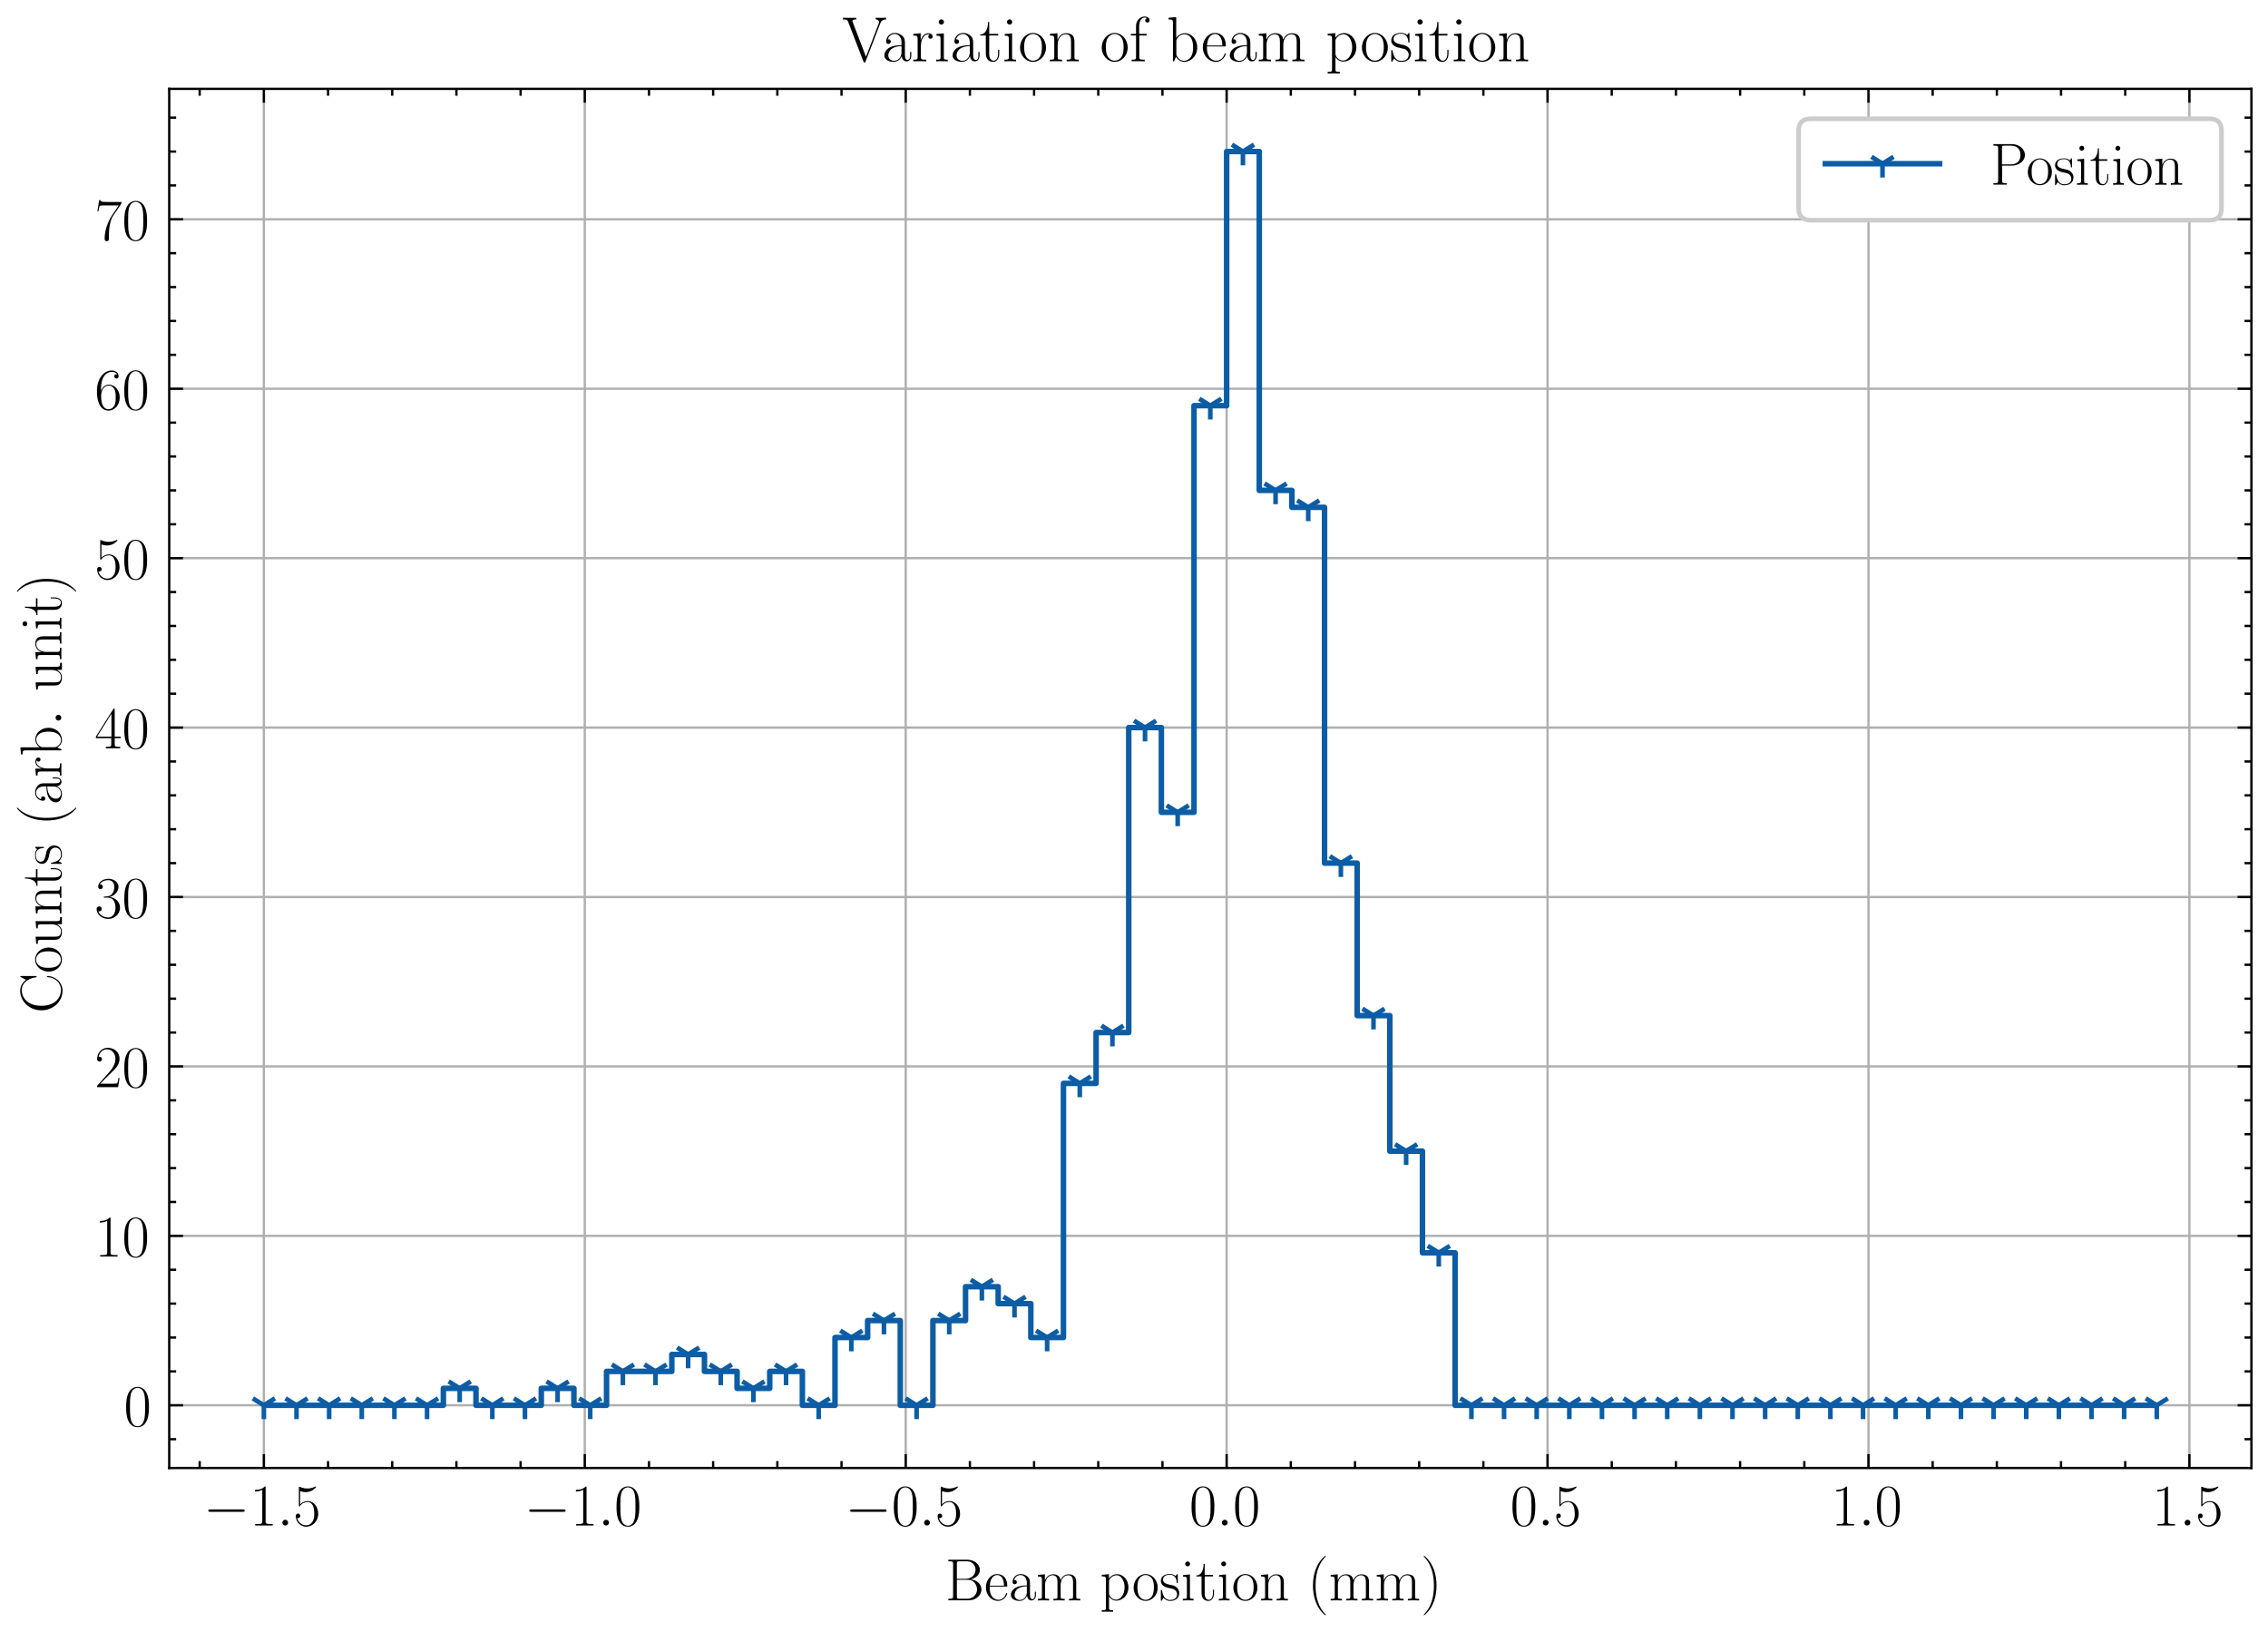 <?xml version="1.0" encoding="utf-8" standalone="no"?>
<!DOCTYPE svg PUBLIC "-//W3C//DTD SVG 1.1//EN"
  "http://www.w3.org/Graphics/SVG/1.1/DTD/svg11.dtd">
<!-- Created with matplotlib (https://matplotlib.org/) -->
<svg height="354.226pt" version="1.1" viewBox="0 0 492.313 354.226" width="492.313pt" xmlns="http://www.w3.org/2000/svg" xmlns:xlink="http://www.w3.org/1999/xlink">
 <defs>
  <style type="text/css">
*{stroke-linecap:butt;stroke-linejoin:round;}
  </style>
 </defs>
 <g id="figure_1">
  <g id="patch_1">
   <path d="M 0 354.226 
L 492.313 354.226 
L 492.313 0 
L 0 0 
z
" style="fill:#ffffff;"/>
  </g>
  <g id="axes_1">
   <g id="patch_2">
    <path d="M 36.733 318.662 
L 488.713 318.662 
L 488.713 19.286 
L 36.733 19.286 
z
" style="fill:#ffffff;"/>
   </g>
   <g id="matplotlib.axis_1">
    <g id="xtick_1">
     <g id="line2d_1">
      <path clip-path="url(#p0af4c887b5)" d="M 57.277 318.662 
L 57.277 19.286 
" style="fill:none;stroke:#b0b0b0;stroke-linecap:square;stroke-width:0.5;"/>
     </g>
     <g id="line2d_2">
      <defs>
       <path d="M 0 0 
L 0 -3 
" id="m702e4aad3f" style="stroke:#000000;stroke-width:0.5;"/>
      </defs>
      <g>
       <use style="stroke:#000000;stroke-width:0.5;" x="57.277" xlink:href="#m702e4aad3f" y="318.662"/>
      </g>
     </g>
     <g id="line2d_3">
      <defs>
       <path d="M 0 0 
L 0 3 
" id="mb93cacf511" style="stroke:#000000;stroke-width:0.5;"/>
      </defs>
      <g>
       <use style="stroke:#000000;stroke-width:0.5;" x="57.277" xlink:href="#mb93cacf511" y="19.286"/>
      </g>
     </g>
     <g id="text_1">
      <!-- $-1.5$ -->
      <defs>
       <path d="M 65.906 23 
C 67.594 23 69.406 23 69.406 25 
C 69.406 27 67.594 27 65.906 27 
L 11.797 27 
C 10.094 27 8.297 27 8.297 25 
C 8.297 23 10.094 23 11.797 23 
z
" id="CMSY10-0"/>
       <path d="M 26.594 63.406 
C 26.594 65.5 26.5 65.5 25.094 65.5 
C 21.203 61.188 15.297 59.797 9.703 59.797 
C 9.406 59.797 8.906 59.797 8.797 59.5 
C 8.703 59.297 8.703 59.094 8.703 57 
C 11.797 57 17 57.594 21 59.984 
L 21 7.203 
C 21 3.688 20.797 2.5 12.203 2.5 
L 9.203 2.5 
L 9.203 0 
C 14 0 19 0 23.797 0 
C 28.594 0 33.594 0 38.406 0 
L 38.406 2.5 
L 35.406 2.5 
C 26.797 2.5 26.594 3.594 26.594 7.156 
z
" id="CMR17-49"/>
       <path d="M 18.406 4.797 
C 18.406 7.688 16 9.672 13.594 9.672 
C 10.703 9.672 8.703 7.281 8.703 4.891 
C 8.703 2 11.094 0 13.5 0 
C 16.406 0 18.406 2.391 18.406 4.797 
z
" id="CMMI12-58"/>
       <path d="M 11.406 57.688 
C 12.406 57.281 16.5 56 20.703 56 
C 30 56 35.094 61.109 38 64.062 
C 38 64.953 38 65.5 37.406 65.5 
C 37.297 65.5 37.094 65.5 36.297 65.047 
C 32.797 63.406 28.703 62.078 23.703 62.078 
C 20.703 62.078 16.203 62.484 11.297 64.672 
C 10.203 65.172 10 65.172 9.906 65.172 
C 9.406 65.172 9.297 65.062 9.297 63.078 
L 9.297 34.422 
C 9.297 32.641 9.297 32.141 10.297 32.141 
C 10.797 32.141 11 32.344 11.5 33.031 
C 14.703 37.516 19.094 39.406 24.094 39.406 
C 27.594 39.406 35.094 37.219 35.094 20.141 
C 35.094 16.953 35.094 11.172 32.094 6.578 
C 29.594 2.484 25.703 0.391 21.406 0.391 
C 14.797 0.391 8.094 5 6.297 12.719 
C 6.703 12.609 7.5 12.422 7.906 12.422 
C 9.203 12.422 11.703 13.125 11.703 16.219 
C 11.703 18.906 9.797 20 7.906 20 
C 5.594 20 4.094 18.594 4.094 15.797 
C 4.094 7.094 11 -2 21.594 -2 
C 31.906 -2 41.703 6.875 41.703 19.75 
C 41.703 31.719 33.906 41 24.203 41 
C 19.094 41 14.797 39.109 11.406 35.531 
z
" id="CMR17-53"/>
      </defs>
      <g transform="translate(44.139 331.156)scale(0.13 -0.13)">
       <use transform="scale(0.996)" xlink:href="#CMSY10-0"/>
       <use transform="translate(77.487 0)scale(0.996)" xlink:href="#CMR17-49"/>
       <use transform="translate(123.178 0)scale(0.996)" xlink:href="#CMMI12-58"/>
       <use transform="translate(150.275 0)scale(0.996)" xlink:href="#CMR17-53"/>
      </g>
     </g>
    </g>
    <g id="xtick_2">
     <g id="line2d_4">
      <path clip-path="url(#p0af4c887b5)" d="M 126.94 318.662 
L 126.94 19.286 
" style="fill:none;stroke:#b0b0b0;stroke-linecap:square;stroke-width:0.5;"/>
     </g>
     <g id="line2d_5">
      <g>
       <use style="stroke:#000000;stroke-width:0.5;" x="126.94" xlink:href="#m702e4aad3f" y="318.662"/>
      </g>
     </g>
     <g id="line2d_6">
      <g>
       <use style="stroke:#000000;stroke-width:0.5;" x="126.94" xlink:href="#mb93cacf511" y="19.286"/>
      </g>
     </g>
     <g id="text_2">
      <!-- $-1.0$ -->
      <defs>
       <path d="M 42 31.641 
C 42 37.75 41.906 48.125 37.703 56.109 
C 34 63.109 28.094 65.594 22.906 65.594 
C 18.094 65.594 12 63.406 8.203 56.203 
C 4.203 48.719 3.797 39.438 3.797 31.641 
C 3.797 25.953 3.906 17.281 7 9.672 
C 11.297 -0.609 19 -2 22.906 -2 
C 27.5 -2 34.5 -0.109 38.594 9.375 
C 41.594 16.281 42 24.359 42 31.641 
z
M 22.906 -0.406 
C 16.5 -0.406 12.703 5.078 11.297 12.688 
C 10.203 18.562 10.203 27.156 10.203 32.75 
C 10.203 40.438 10.203 46.828 11.5 52.922 
C 13.406 61.391 19 64 22.906 64 
C 27 64 32.297 61.297 34.203 53.125 
C 35.5 47.438 35.594 40.734 35.594 32.75 
C 35.594 26.25 35.594 18.266 34.406 12.375 
C 32.297 1.484 26.406 -0.406 22.906 -0.406 
z
" id="CMR17-48"/>
      </defs>
      <g transform="translate(113.801 331.156)scale(0.13 -0.13)">
       <use transform="scale(0.996)" xlink:href="#CMSY10-0"/>
       <use transform="translate(77.487 0)scale(0.996)" xlink:href="#CMR17-49"/>
       <use transform="translate(123.178 0)scale(0.996)" xlink:href="#CMMI12-58"/>
       <use transform="translate(150.275 0)scale(0.996)" xlink:href="#CMR17-48"/>
      </g>
     </g>
    </g>
    <g id="xtick_3">
     <g id="line2d_7">
      <path clip-path="url(#p0af4c887b5)" d="M 196.603 318.662 
L 196.603 19.286 
" style="fill:none;stroke:#b0b0b0;stroke-linecap:square;stroke-width:0.5;"/>
     </g>
     <g id="line2d_8">
      <g>
       <use style="stroke:#000000;stroke-width:0.5;" x="196.603" xlink:href="#m702e4aad3f" y="318.662"/>
      </g>
     </g>
     <g id="line2d_9">
      <g>
       <use style="stroke:#000000;stroke-width:0.5;" x="196.603" xlink:href="#mb93cacf511" y="19.286"/>
      </g>
     </g>
     <g id="text_3">
      <!-- $-0.5$ -->
      <g transform="translate(183.464 331.156)scale(0.13 -0.13)">
       <use transform="scale(0.996)" xlink:href="#CMSY10-0"/>
       <use transform="translate(77.487 0)scale(0.996)" xlink:href="#CMR17-48"/>
       <use transform="translate(123.178 0)scale(0.996)" xlink:href="#CMMI12-58"/>
       <use transform="translate(150.275 0)scale(0.996)" xlink:href="#CMR17-53"/>
      </g>
     </g>
    </g>
    <g id="xtick_4">
     <g id="line2d_10">
      <path clip-path="url(#p0af4c887b5)" d="M 266.265 318.662 
L 266.265 19.286 
" style="fill:none;stroke:#b0b0b0;stroke-linecap:square;stroke-width:0.5;"/>
     </g>
     <g id="line2d_11">
      <g>
       <use style="stroke:#000000;stroke-width:0.5;" x="266.265" xlink:href="#m702e4aad3f" y="318.662"/>
      </g>
     </g>
     <g id="line2d_12">
      <g>
       <use style="stroke:#000000;stroke-width:0.5;" x="266.265" xlink:href="#mb93cacf511" y="19.286"/>
      </g>
     </g>
     <g id="text_4">
      <!-- $0.0$ -->
      <g transform="translate(258.163 331.156)scale(0.13 -0.13)">
       <use transform="scale(0.996)" xlink:href="#CMR17-48"/>
       <use transform="translate(45.69 0)scale(0.996)" xlink:href="#CMMI12-58"/>
       <use transform="translate(72.788 0)scale(0.996)" xlink:href="#CMR17-48"/>
      </g>
     </g>
    </g>
    <g id="xtick_5">
     <g id="line2d_13">
      <path clip-path="url(#p0af4c887b5)" d="M 335.928 318.662 
L 335.928 19.286 
" style="fill:none;stroke:#b0b0b0;stroke-linecap:square;stroke-width:0.5;"/>
     </g>
     <g id="line2d_14">
      <g>
       <use style="stroke:#000000;stroke-width:0.5;" x="335.928" xlink:href="#m702e4aad3f" y="318.662"/>
      </g>
     </g>
     <g id="line2d_15">
      <g>
       <use style="stroke:#000000;stroke-width:0.5;" x="335.928" xlink:href="#mb93cacf511" y="19.286"/>
      </g>
     </g>
     <g id="text_5">
      <!-- $0.5$ -->
      <g transform="translate(327.826 331.156)scale(0.13 -0.13)">
       <use transform="scale(0.996)" xlink:href="#CMR17-48"/>
       <use transform="translate(45.69 0)scale(0.996)" xlink:href="#CMMI12-58"/>
       <use transform="translate(72.788 0)scale(0.996)" xlink:href="#CMR17-53"/>
      </g>
     </g>
    </g>
    <g id="xtick_6">
     <g id="line2d_16">
      <path clip-path="url(#p0af4c887b5)" d="M 405.59 318.662 
L 405.59 19.286 
" style="fill:none;stroke:#b0b0b0;stroke-linecap:square;stroke-width:0.5;"/>
     </g>
     <g id="line2d_17">
      <g>
       <use style="stroke:#000000;stroke-width:0.5;" x="405.59" xlink:href="#m702e4aad3f" y="318.662"/>
      </g>
     </g>
     <g id="line2d_18">
      <g>
       <use style="stroke:#000000;stroke-width:0.5;" x="405.59" xlink:href="#mb93cacf511" y="19.286"/>
      </g>
     </g>
     <g id="text_6">
      <!-- $1.0$ -->
      <g transform="translate(397.488 331.156)scale(0.13 -0.13)">
       <use transform="scale(0.996)" xlink:href="#CMR17-49"/>
       <use transform="translate(45.69 0)scale(0.996)" xlink:href="#CMMI12-58"/>
       <use transform="translate(72.788 0)scale(0.996)" xlink:href="#CMR17-48"/>
      </g>
     </g>
    </g>
    <g id="xtick_7">
     <g id="line2d_19">
      <path clip-path="url(#p0af4c887b5)" d="M 475.253 318.662 
L 475.253 19.286 
" style="fill:none;stroke:#b0b0b0;stroke-linecap:square;stroke-width:0.5;"/>
     </g>
     <g id="line2d_20">
      <g>
       <use style="stroke:#000000;stroke-width:0.5;" x="475.253" xlink:href="#m702e4aad3f" y="318.662"/>
      </g>
     </g>
     <g id="line2d_21">
      <g>
       <use style="stroke:#000000;stroke-width:0.5;" x="475.253" xlink:href="#mb93cacf511" y="19.286"/>
      </g>
     </g>
     <g id="text_7">
      <!-- $1.5$ -->
      <g transform="translate(467.151 331.156)scale(0.13 -0.13)">
       <use transform="scale(0.996)" xlink:href="#CMR17-49"/>
       <use transform="translate(45.69 0)scale(0.996)" xlink:href="#CMMI12-58"/>
       <use transform="translate(72.788 0)scale(0.996)" xlink:href="#CMR17-53"/>
      </g>
     </g>
    </g>
    <g id="xtick_8">
     <g id="line2d_22">
      <defs>
       <path d="M 0 0 
L 0 -1.5 
" id="mbedbc4a5a5" style="stroke:#000000;stroke-width:0.5;"/>
      </defs>
      <g>
       <use style="stroke:#000000;stroke-width:0.5;" x="43.345" xlink:href="#mbedbc4a5a5" y="318.662"/>
      </g>
     </g>
     <g id="line2d_23">
      <defs>
       <path d="M 0 0 
L 0 1.5 
" id="mc4e14fd9a7" style="stroke:#000000;stroke-width:0.5;"/>
      </defs>
      <g>
       <use style="stroke:#000000;stroke-width:0.5;" x="43.345" xlink:href="#mc4e14fd9a7" y="19.286"/>
      </g>
     </g>
    </g>
    <g id="xtick_9">
     <g id="line2d_24">
      <g>
       <use style="stroke:#000000;stroke-width:0.5;" x="71.21" xlink:href="#mbedbc4a5a5" y="318.662"/>
      </g>
     </g>
     <g id="line2d_25">
      <g>
       <use style="stroke:#000000;stroke-width:0.5;" x="71.21" xlink:href="#mc4e14fd9a7" y="19.286"/>
      </g>
     </g>
    </g>
    <g id="xtick_10">
     <g id="line2d_26">
      <g>
       <use style="stroke:#000000;stroke-width:0.5;" x="85.142" xlink:href="#mbedbc4a5a5" y="318.662"/>
      </g>
     </g>
     <g id="line2d_27">
      <g>
       <use style="stroke:#000000;stroke-width:0.5;" x="85.142" xlink:href="#mc4e14fd9a7" y="19.286"/>
      </g>
     </g>
    </g>
    <g id="xtick_11">
     <g id="line2d_28">
      <g>
       <use style="stroke:#000000;stroke-width:0.5;" x="99.075" xlink:href="#mbedbc4a5a5" y="318.662"/>
      </g>
     </g>
     <g id="line2d_29">
      <g>
       <use style="stroke:#000000;stroke-width:0.5;" x="99.075" xlink:href="#mc4e14fd9a7" y="19.286"/>
      </g>
     </g>
    </g>
    <g id="xtick_12">
     <g id="line2d_30">
      <g>
       <use style="stroke:#000000;stroke-width:0.5;" x="113.007" xlink:href="#mbedbc4a5a5" y="318.662"/>
      </g>
     </g>
     <g id="line2d_31">
      <g>
       <use style="stroke:#000000;stroke-width:0.5;" x="113.007" xlink:href="#mc4e14fd9a7" y="19.286"/>
      </g>
     </g>
    </g>
    <g id="xtick_13">
     <g id="line2d_32">
      <g>
       <use style="stroke:#000000;stroke-width:0.5;" x="140.873" xlink:href="#mbedbc4a5a5" y="318.662"/>
      </g>
     </g>
     <g id="line2d_33">
      <g>
       <use style="stroke:#000000;stroke-width:0.5;" x="140.873" xlink:href="#mc4e14fd9a7" y="19.286"/>
      </g>
     </g>
    </g>
    <g id="xtick_14">
     <g id="line2d_34">
      <g>
       <use style="stroke:#000000;stroke-width:0.5;" x="154.805" xlink:href="#mbedbc4a5a5" y="318.662"/>
      </g>
     </g>
     <g id="line2d_35">
      <g>
       <use style="stroke:#000000;stroke-width:0.5;" x="154.805" xlink:href="#mc4e14fd9a7" y="19.286"/>
      </g>
     </g>
    </g>
    <g id="xtick_15">
     <g id="line2d_36">
      <g>
       <use style="stroke:#000000;stroke-width:0.5;" x="168.738" xlink:href="#mbedbc4a5a5" y="318.662"/>
      </g>
     </g>
     <g id="line2d_37">
      <g>
       <use style="stroke:#000000;stroke-width:0.5;" x="168.738" xlink:href="#mc4e14fd9a7" y="19.286"/>
      </g>
     </g>
    </g>
    <g id="xtick_16">
     <g id="line2d_38">
      <g>
       <use style="stroke:#000000;stroke-width:0.5;" x="182.67" xlink:href="#mbedbc4a5a5" y="318.662"/>
      </g>
     </g>
     <g id="line2d_39">
      <g>
       <use style="stroke:#000000;stroke-width:0.5;" x="182.67" xlink:href="#mc4e14fd9a7" y="19.286"/>
      </g>
     </g>
    </g>
    <g id="xtick_17">
     <g id="line2d_40">
      <g>
       <use style="stroke:#000000;stroke-width:0.5;" x="210.535" xlink:href="#mbedbc4a5a5" y="318.662"/>
      </g>
     </g>
     <g id="line2d_41">
      <g>
       <use style="stroke:#000000;stroke-width:0.5;" x="210.535" xlink:href="#mc4e14fd9a7" y="19.286"/>
      </g>
     </g>
    </g>
    <g id="xtick_18">
     <g id="line2d_42">
      <g>
       <use style="stroke:#000000;stroke-width:0.5;" x="224.468" xlink:href="#mbedbc4a5a5" y="318.662"/>
      </g>
     </g>
     <g id="line2d_43">
      <g>
       <use style="stroke:#000000;stroke-width:0.5;" x="224.468" xlink:href="#mc4e14fd9a7" y="19.286"/>
      </g>
     </g>
    </g>
    <g id="xtick_19">
     <g id="line2d_44">
      <g>
       <use style="stroke:#000000;stroke-width:0.5;" x="238.4" xlink:href="#mbedbc4a5a5" y="318.662"/>
      </g>
     </g>
     <g id="line2d_45">
      <g>
       <use style="stroke:#000000;stroke-width:0.5;" x="238.4" xlink:href="#mc4e14fd9a7" y="19.286"/>
      </g>
     </g>
    </g>
    <g id="xtick_20">
     <g id="line2d_46">
      <g>
       <use style="stroke:#000000;stroke-width:0.5;" x="252.333" xlink:href="#mbedbc4a5a5" y="318.662"/>
      </g>
     </g>
     <g id="line2d_47">
      <g>
       <use style="stroke:#000000;stroke-width:0.5;" x="252.333" xlink:href="#mc4e14fd9a7" y="19.286"/>
      </g>
     </g>
    </g>
    <g id="xtick_21">
     <g id="line2d_48">
      <g>
       <use style="stroke:#000000;stroke-width:0.5;" x="280.198" xlink:href="#mbedbc4a5a5" y="318.662"/>
      </g>
     </g>
     <g id="line2d_49">
      <g>
       <use style="stroke:#000000;stroke-width:0.5;" x="280.198" xlink:href="#mc4e14fd9a7" y="19.286"/>
      </g>
     </g>
    </g>
    <g id="xtick_22">
     <g id="line2d_50">
      <g>
       <use style="stroke:#000000;stroke-width:0.5;" x="294.13" xlink:href="#mbedbc4a5a5" y="318.662"/>
      </g>
     </g>
     <g id="line2d_51">
      <g>
       <use style="stroke:#000000;stroke-width:0.5;" x="294.13" xlink:href="#mc4e14fd9a7" y="19.286"/>
      </g>
     </g>
    </g>
    <g id="xtick_23">
     <g id="line2d_52">
      <g>
       <use style="stroke:#000000;stroke-width:0.5;" x="308.063" xlink:href="#mbedbc4a5a5" y="318.662"/>
      </g>
     </g>
     <g id="line2d_53">
      <g>
       <use style="stroke:#000000;stroke-width:0.5;" x="308.063" xlink:href="#mc4e14fd9a7" y="19.286"/>
      </g>
     </g>
    </g>
    <g id="xtick_24">
     <g id="line2d_54">
      <g>
       <use style="stroke:#000000;stroke-width:0.5;" x="321.995" xlink:href="#mbedbc4a5a5" y="318.662"/>
      </g>
     </g>
     <g id="line2d_55">
      <g>
       <use style="stroke:#000000;stroke-width:0.5;" x="321.995" xlink:href="#mc4e14fd9a7" y="19.286"/>
      </g>
     </g>
    </g>
    <g id="xtick_25">
     <g id="line2d_56">
      <g>
       <use style="stroke:#000000;stroke-width:0.5;" x="349.86" xlink:href="#mbedbc4a5a5" y="318.662"/>
      </g>
     </g>
     <g id="line2d_57">
      <g>
       <use style="stroke:#000000;stroke-width:0.5;" x="349.86" xlink:href="#mc4e14fd9a7" y="19.286"/>
      </g>
     </g>
    </g>
    <g id="xtick_26">
     <g id="line2d_58">
      <g>
       <use style="stroke:#000000;stroke-width:0.5;" x="363.793" xlink:href="#mbedbc4a5a5" y="318.662"/>
      </g>
     </g>
     <g id="line2d_59">
      <g>
       <use style="stroke:#000000;stroke-width:0.5;" x="363.793" xlink:href="#mc4e14fd9a7" y="19.286"/>
      </g>
     </g>
    </g>
    <g id="xtick_27">
     <g id="line2d_60">
      <g>
       <use style="stroke:#000000;stroke-width:0.5;" x="377.725" xlink:href="#mbedbc4a5a5" y="318.662"/>
      </g>
     </g>
     <g id="line2d_61">
      <g>
       <use style="stroke:#000000;stroke-width:0.5;" x="377.725" xlink:href="#mc4e14fd9a7" y="19.286"/>
      </g>
     </g>
    </g>
    <g id="xtick_28">
     <g id="line2d_62">
      <g>
       <use style="stroke:#000000;stroke-width:0.5;" x="391.658" xlink:href="#mbedbc4a5a5" y="318.662"/>
      </g>
     </g>
     <g id="line2d_63">
      <g>
       <use style="stroke:#000000;stroke-width:0.5;" x="391.658" xlink:href="#mc4e14fd9a7" y="19.286"/>
      </g>
     </g>
    </g>
    <g id="xtick_29">
     <g id="line2d_64">
      <g>
       <use style="stroke:#000000;stroke-width:0.5;" x="419.523" xlink:href="#mbedbc4a5a5" y="318.662"/>
      </g>
     </g>
     <g id="line2d_65">
      <g>
       <use style="stroke:#000000;stroke-width:0.5;" x="419.523" xlink:href="#mc4e14fd9a7" y="19.286"/>
      </g>
     </g>
    </g>
    <g id="xtick_30">
     <g id="line2d_66">
      <g>
       <use style="stroke:#000000;stroke-width:0.5;" x="433.455" xlink:href="#mbedbc4a5a5" y="318.662"/>
      </g>
     </g>
     <g id="line2d_67">
      <g>
       <use style="stroke:#000000;stroke-width:0.5;" x="433.455" xlink:href="#mc4e14fd9a7" y="19.286"/>
      </g>
     </g>
    </g>
    <g id="xtick_31">
     <g id="line2d_68">
      <g>
       <use style="stroke:#000000;stroke-width:0.5;" x="447.388" xlink:href="#mbedbc4a5a5" y="318.662"/>
      </g>
     </g>
     <g id="line2d_69">
      <g>
       <use style="stroke:#000000;stroke-width:0.5;" x="447.388" xlink:href="#mc4e14fd9a7" y="19.286"/>
      </g>
     </g>
    </g>
    <g id="xtick_32">
     <g id="line2d_70">
      <g>
       <use style="stroke:#000000;stroke-width:0.5;" x="461.32" xlink:href="#mbedbc4a5a5" y="318.662"/>
      </g>
     </g>
     <g id="line2d_71">
      <g>
       <use style="stroke:#000000;stroke-width:0.5;" x="461.32" xlink:href="#mc4e14fd9a7" y="19.286"/>
      </g>
     </g>
    </g>
    <g id="text_8">
     <!-- Beam position ($\mathrm{mm}$) -->
     <defs>
      <path d="M 5.203 68 
L 5.203 65.406 
C 12.094 65.406 13.203 65.406 13.203 60.938 
L 13.203 7.062 
C 13.203 2.594 12.094 2.594 5.203 2.594 
L 5.203 0 
L 39.594 0 
C 52.406 0 60.703 9.109 60.703 18.188 
C 60.703 27.203 52.5 34.891 41.797 34.891 
C 51.406 36.812 58.094 43.297 58.094 51 
C 58.094 59.406 49.906 68 37 68 
z
M 19.5 36 
L 19.5 61.516 
C 19.5 64.922 19.703 65.406 23.703 65.406 
L 36.5 65.406 
C 46.406 65.406 50.797 57.406 50.797 51.203 
C 50.797 43.609 44.703 36 33.906 36 
z
M 23.703 2.594 
C 19.703 2.594 19.5 3.078 19.5 6.453 
L 19.5 34.406 
L 38 34.406 
C 48.297 34.406 53.297 25.391 53.297 18.156 
C 53.297 10.922 47.594 2.594 36.703 2.594 
z
" id="CMR17-66"/>
      <path d="M 38.094 23 
C 38.5 23.406 38.5 23.609 38.5 24.625 
C 38.5 34.969 33.094 44 21.703 44 
C 11.094 44 2.703 33.891 2.703 21.609 
C 2.703 8.609 12.203 -1 22.797 -1 
C 34 -1 38.406 9.484 38.406 11.562 
C 38.406 12.25 37.797 12.25 37.594 12.25 
C 36.906 12.25 36.797 12.047 36.406 10.875 
C 34.203 4.141 28.703 0.797 23.5 0.797 
C 19.203 0.797 14.906 3.172 12.203 7.5 
C 9.094 12.547 9.094 18.375 9.094 23 
z
M 9.203 24.5 
C 9.906 39.141 17.594 42.406 21.594 42.406 
C 28.406 42.406 33 35.891 33.094 24.5 
z
" id="CMR17-101"/>
      <path d="M 36 25.828 
C 36 32.375 36 35.844 31.797 39.734 
C 28.094 43 23.797 44 20.406 44 
C 12.5 44 6.797 37.609 6.797 30.797 
C 6.797 27 9.797 27 10.406 27 
C 11.703 27 14 27.781 14 30.531 
C 14 33 12.094 34.078 10.406 34.078 
C 10 34.078 9.5 33.969 9.203 33.875 
C 11.297 40.5 16.703 42.406 20.203 42.406 
C 25.203 42.406 30.703 37.953 30.703 29.453 
L 30.703 25 
C 24.797 25 17.703 24.203 12.094 21.203 
C 5.797 17.703 4 12.703 4 8.906 
C 4 1.203 13 -1 18.297 -1 
C 23.797 -1 28.906 2.172 31.094 7.984 
C 31.297 3.641 34.094 -0.281 38.5 -0.281 
C 40.594 -0.281 45.906 1.094 45.906 8.859 
L 45.906 14.375 
L 44.094 14.375 
L 44.094 8.781 
C 44.094 2.781 41.406 2 40.094 2 
C 36 2 36 7.156 36 11.531 
z
M 30.703 13.594 
C 30.703 4.953 24.5 0.594 19 0.594 
C 14 0.594 10.094 4.297 10.094 8.906 
C 10.094 11.891 11.406 17.188 17.203 20.391 
C 22 23.094 27.5 23.5 30.703 23.5 
z
" id="CMR17-97"/>
      <path d="M 67.594 30.203 
C 67.594 35.188 66.703 43.594 54.797 43.594 
C 48 43.594 43.297 39 41.5 33.609 
L 41.406 33.609 
C 40.203 41.812 34.297 43.594 28.703 43.594 
C 20.797 43.594 16.703 37.5 15.203 33.5 
L 15.094 33.5 
L 15.094 43.594 
L 3.297 42.5 
L 3.297 39.906 
C 9.203 39.906 10.094 39.297 10.094 34.5 
L 10.094 6.688 
C 10.094 2.875 9.703 2.391 3.297 2.391 
L 3.297 -0.203 
C 5.703 0 10.094 0 12.703 0 
C 15.297 0 19.797 0 22.203 -0.203 
L 22.203 2.391 
C 15.797 2.391 15.406 2.781 15.406 6.688 
L 15.406 25.906 
C 15.406 35.109 21 42 28 42 
C 35.406 42 36.203 35.406 36.203 30.594 
L 36.203 6.688 
C 36.203 2.875 35.797 2.391 29.406 2.391 
L 29.406 -0.203 
C 31.797 0 36.203 0 38.797 0 
C 41.406 0 45.906 0 48.297 -0.203 
L 48.297 2.391 
C 41.906 2.391 41.5 2.781 41.5 6.688 
L 41.5 25.906 
C 41.5 35.109 47.094 42 54.094 42 
C 61.5 42 62.297 35.406 62.297 30.594 
L 62.297 6.688 
C 62.297 2.875 61.906 2.391 55.5 2.391 
L 55.5 -0.203 
C 57.906 0 62.297 0 64.906 0 
C 67.5 0 72 0 74.406 -0.203 
L 74.406 2.391 
C 68 2.391 67.594 2.781 67.594 6.688 
z
" id="CMR17-109"/>
      <path d="M 22 -16.609 
C 15.594 -16.609 15.203 -16.203 15.203 -12.328 
L 15.203 6.281 
C 18.094 2.094 22.297 -0.594 27.594 -0.594 
C 37.594 -0.594 47.703 8.172 47.703 21.688 
C 47.703 34.234 39 43.781 28.703 43.781 
C 22.703 43.781 17.797 40.5 15 36.531 
L 15 43.781 
L 3.094 42.688 
L 3.094 40.109 
C 9 40.109 9.906 39.5 9.906 34.734 
L 9.906 -12.328 
C 9.906 -16.109 9.5 -16.609 3.094 -16.609 
L 3.094 -19.188 
C 5.5 -19 9.906 -19 12.5 -19 
C 15.094 -19 19.594 -19 22 -19.188 
z
M 15.203 31.438 
C 15.203 32.844 15.203 34.922 19.094 38.609 
C 19.594 39.016 23 42 28 42 
C 35.297 42 41.297 32.938 41.297 21.594 
C 41.297 10.25 34.906 1 27 1 
C 23.406 1 19.5 2.688 16.5 7.375 
C 15.203 9.562 15.203 10.156 15.203 11.75 
z
" id="CMR17-112"/>
      <path d="M 43.094 21.188 
C 43.094 34 33.797 44 22.906 44 
C 12 44 2.703 34 2.703 21.188 
C 2.703 8.609 12 -1 22.906 -1 
C 33.797 -1 43.094 8.609 43.094 21.188 
z
M 22.906 0.797 
C 18.203 0.797 14.203 3.594 11.906 7.5 
C 9.406 11.984 9.094 17.594 9.094 22 
C 9.094 26.203 9.297 31.406 11.906 35.906 
C 13.906 39.203 17.797 42.406 22.906 42.406 
C 27.406 42.406 31.203 39.906 33.594 36.406 
C 36.703 31.703 36.703 25.109 36.703 22 
C 36.703 18.094 36.5 12.109 33.797 7.297 
C 31 2.703 26.703 0.797 22.906 0.797 
z
" id="CMR17-111"/>
      <path d="M 30.906 42.141 
C 30.906 43.953 30.797 44.047 30.203 44.047 
C 29.797 44.047 29.703 43.953 28.5 42.453 
C 28.203 42.047 27.297 41.031 27 40.641 
C 23.797 44.047 19.297 44.047 17.594 44.047 
C 6.5 44.047 2.5 38.234 2.5 32.438 
C 2.5 23.406 12.703 21.328 15.594 20.703 
C 21.906 19.422 24.094 19.016 26.203 17.203 
C 27.5 16.016 29.703 13.812 29.703 10.219 
C 29.703 6 27.297 0.594 18.094 0.594 
C 9.406 0.594 6.297 7.188 4.5 15.953 
C 4.203 17.344 4.203 17.453 3.406 17.453 
C 2.594 17.453 2.5 17.344 2.5 15.359 
L 2.5 0.984 
C 2.5 -0.797 2.594 -0.906 3.203 -0.906 
C 3.703 -0.906 3.797 -0.797 4.297 0 
C 4.906 0.891 6.406 3.297 7 4.312 
C 9 1.609 12.5 -1 18.094 -1 
C 28 -1 33.297 4.422 33.297 12.25 
C 33.297 17.375 30.594 20.078 29.297 21.281 
C 26.297 24.391 22.797 25.094 18.594 25.891 
C 13.094 27.109 6.094 28.516 6.094 34.641 
C 6.094 37.234 7.5 42.766 17.594 42.766 
C 28.297 42.766 28.906 32.719 29.094 29.5 
C 29.203 29 29.703 28.891 30 28.891 
C 30.906 28.891 30.906 29.203 30.906 30.906 
z
" id="CMR17-115"/>
      <path d="M 15.5 61.078 
C 15.5 63.266 13.703 65.156 11.406 65.156 
C 9.203 65.156 7.297 63.375 7.297 61.078 
C 7.297 58.891 9.094 57 11.406 57 
C 13.594 57 15.5 58.797 15.5 61.078 
z
M 3.797 42.281 
L 3.797 39.703 
C 9.406 39.703 10.203 39.094 10.203 34.328 
L 10.203 6.672 
C 10.203 2.875 9.797 2.391 3.406 2.391 
L 3.406 -0.203 
C 5.797 0 10.094 0 12.594 0 
C 15 0 19.094 0 21.406 -0.203 
L 21.406 2.391 
C 15.5 2.391 15.297 2.984 15.297 6.562 
L 15.297 43.375 
z
" id="CMR17-105"/>
      <path d="M 15.094 40 
L 29.094 40 
L 29.094 42.578 
L 15.094 42.578 
L 15.094 61 
L 13.297 61 
C 13.094 50.703 9.594 41.688 1.094 41.688 
L 1.094 40 
L 9.797 40 
L 9.797 12.047 
C 9.797 10.156 9.797 -1 21.406 -1 
C 27.297 -1 30.703 4.781 30.703 12.141 
L 30.703 17.812 
L 28.906 17.812 
L 28.906 12.234 
C 28.906 5.375 26.203 0.797 22 0.797 
C 19.094 0.797 15.094 2.781 15.094 11.844 
z
" id="CMR17-116"/>
      <path d="M 41.5 30.203 
C 41.5 35.297 40.5 43.594 28.703 43.594 
C 20.797 43.594 16.703 37.5 15.203 33.5 
L 15.094 33.5 
L 15.094 43.594 
L 3.297 42.5 
L 3.297 39.906 
C 9.203 39.906 10.094 39.297 10.094 34.5 
L 10.094 6.688 
C 10.094 2.875 9.703 2.391 3.297 2.391 
L 3.297 -0.203 
C 5.703 0 10.094 0 12.703 0 
C 15.297 0 19.797 0 22.203 -0.203 
L 22.203 2.391 
C 15.797 2.391 15.406 2.781 15.406 6.688 
L 15.406 25.906 
C 15.406 35.109 21 42 28 42 
C 35.406 42 36.203 35.406 36.203 30.594 
L 36.203 6.688 
C 36.203 2.875 35.797 2.391 29.406 2.391 
L 29.406 -0.203 
C 31.797 0 36.203 0 38.797 0 
C 41.406 0 45.906 0 48.297 -0.203 
L 48.297 2.391 
C 41.906 2.391 41.5 2.781 41.5 6.688 
z
" id="CMR17-110"/>
      <path d="M 30.594 -24.391 
C 30.594 -24.297 30.594 -24.094 30.297 -23.797 
C 25.703 -19.125 13.406 -6.359 13.406 24.703 
C 13.406 55.766 25.5 68.422 30.406 73.391 
C 30.406 73.5 30.594 73.703 30.594 74 
C 30.594 74.297 30.297 74.5 29.906 74.5 
C 28.797 74.5 20.297 67.125 15.406 56.156 
C 10.406 45.109 9 34.359 9 24.812 
C 9 17.625 9.703 5.484 15.703 -7.359 
C 20.5 -17.734 28.703 -25 29.906 -25 
C 30.406 -25 30.594 -24.797 30.594 -24.391 
z
" id="CMR17-40"/>
      <path d="M 26.297 24.703 
C 26.297 31.875 25.594 44.016 19.594 56.859 
C 14.797 67.234 6.594 74.5 5.406 74.5 
C 5.094 74.5 4.703 74.391 4.703 73.891 
C 4.703 73.703 4.797 73.594 4.906 73.391 
C 9.703 68.406 21.906 55.75 21.906 24.75 
C 21.906 -6.359 9.797 -19.016 4.906 -24.016 
C 4.797 -24.203 4.703 -24.312 4.703 -24.5 
C 4.703 -25 5.094 -25 5.406 -25 
C 6.5 -25 15 -17.625 19.906 -6.656 
C 24.906 4.391 26.297 15.141 26.297 24.703 
z
" id="CMR17-41"/>
     </defs>
     <g transform="translate(205.182 347.388)scale(0.13 -0.13)">
      <use transform="scale(0.996)" xlink:href="#CMR17-66"/>
      <use transform="translate(65.189 0)scale(0.996)" xlink:href="#CMR17-101"/>
      <use transform="translate(105.674 0)scale(0.996)" xlink:href="#CMR17-97"/>
      <use transform="translate(151.365 0)scale(0.996)" xlink:href="#CMR17-109"/>
      <use transform="translate(258.36 0)scale(0.996)" xlink:href="#CMR17-112"/>
      <use transform="translate(311.858 0)scale(0.996)" xlink:href="#CMR17-111"/>
      <use transform="translate(357.549 0)scale(0.996)" xlink:href="#CMR17-115"/>
      <use transform="translate(393.35 0)scale(0.996)" xlink:href="#CMR17-105"/>
      <use transform="translate(418.221 0)scale(0.996)" xlink:href="#CMR17-116"/>
      <use transform="translate(453.502 0)scale(0.996)" xlink:href="#CMR17-105"/>
      <use transform="translate(478.373 0)scale(0.996)" xlink:href="#CMR17-111"/>
      <use transform="translate(524.063 0)scale(0.996)" xlink:href="#CMR17-110"/>
      <use transform="translate(605.035 0)scale(0.996)" xlink:href="#CMR17-40"/>
      <use transform="translate(640.316 0)scale(0.996)" xlink:href="#CMR17-109"/>
      <use transform="translate(717.235 0)scale(0.996)" xlink:href="#CMR17-109"/>
      <use transform="translate(794.155 0)scale(0.996)" xlink:href="#CMR17-41"/>
     </g>
    </g>
   </g>
   <g id="matplotlib.axis_2">
    <g id="ytick_1">
     <g id="line2d_72">
      <path clip-path="url(#p0af4c887b5)" d="M 36.733 305.054 
L 488.713 305.054 
" style="fill:none;stroke:#b0b0b0;stroke-linecap:square;stroke-width:0.5;"/>
     </g>
     <g id="line2d_73">
      <defs>
       <path d="M 0 0 
L 3 0 
" id="m7a348d090a" style="stroke:#000000;stroke-width:0.5;"/>
      </defs>
      <g>
       <use style="stroke:#000000;stroke-width:0.5;" x="36.733" xlink:href="#m7a348d090a" y="305.054"/>
      </g>
     </g>
     <g id="line2d_74">
      <defs>
       <path d="M 0 0 
L -3 0 
" id="mc94c231969" style="stroke:#000000;stroke-width:0.5;"/>
      </defs>
      <g>
       <use style="stroke:#000000;stroke-width:0.5;" x="488.713" xlink:href="#mc94c231969" y="305.054"/>
      </g>
     </g>
     <g id="text_9">
      <!-- $0$ -->
      <g transform="translate(26.892 309.551)scale(0.13 -0.13)">
       <use transform="scale(0.996)" xlink:href="#CMR17-48"/>
      </g>
     </g>
    </g>
    <g id="ytick_2">
     <g id="line2d_75">
      <path clip-path="url(#p0af4c887b5)" d="M 36.733 268.275 
L 488.713 268.275 
" style="fill:none;stroke:#b0b0b0;stroke-linecap:square;stroke-width:0.5;"/>
     </g>
     <g id="line2d_76">
      <g>
       <use style="stroke:#000000;stroke-width:0.5;" x="36.733" xlink:href="#m7a348d090a" y="268.275"/>
      </g>
     </g>
     <g id="line2d_77">
      <g>
       <use style="stroke:#000000;stroke-width:0.5;" x="488.713" xlink:href="#mc94c231969" y="268.275"/>
      </g>
     </g>
     <g id="text_10">
      <!-- $10$ -->
      <g transform="translate(20.551 272.773)scale(0.13 -0.13)">
       <use transform="scale(0.996)" xlink:href="#CMR17-49"/>
       <use transform="translate(45.69 0)scale(0.996)" xlink:href="#CMR17-48"/>
      </g>
     </g>
    </g>
    <g id="ytick_3">
     <g id="line2d_78">
      <path clip-path="url(#p0af4c887b5)" d="M 36.733 231.497 
L 488.713 231.497 
" style="fill:none;stroke:#b0b0b0;stroke-linecap:square;stroke-width:0.5;"/>
     </g>
     <g id="line2d_79">
      <g>
       <use style="stroke:#000000;stroke-width:0.5;" x="36.733" xlink:href="#m7a348d090a" y="231.497"/>
      </g>
     </g>
     <g id="line2d_80">
      <g>
       <use style="stroke:#000000;stroke-width:0.5;" x="488.713" xlink:href="#mc94c231969" y="231.497"/>
      </g>
     </g>
     <g id="text_11">
      <!-- $20$ -->
      <defs>
       <path d="M 41.703 15.453 
L 39.906 15.453 
C 38.906 8.375 38.094 7.172 37.703 6.562 
C 37.203 5.766 30 5.766 28.594 5.766 
L 9.406 5.766 
C 13 9.672 20 16.75 28.5 24.953 
C 34.594 30.734 41.703 37.531 41.703 47.422 
C 41.703 59.219 32.297 66 21.797 66 
C 10.797 66 4.094 56.312 4.094 47.344 
C 4.094 43.438 7 42.938 8.203 42.938 
C 9.203 42.938 12.203 43.547 12.203 47.031 
C 12.203 50.109 9.594 51 8.203 51 
C 7.594 51 7 50.906 6.594 50.703 
C 8.5 59.219 14.297 63.406 20.406 63.406 
C 29.094 63.406 34.797 56.516 34.797 47.422 
C 34.797 38.734 29.703 31.25 24 24.75 
L 4.094 2.281 
L 4.094 0 
L 39.297 0 
z
" id="CMR17-50"/>
      </defs>
      <g transform="translate(20.551 235.994)scale(0.13 -0.13)">
       <use transform="scale(0.996)" xlink:href="#CMR17-50"/>
       <use transform="translate(45.69 0)scale(0.996)" xlink:href="#CMR17-48"/>
      </g>
     </g>
    </g>
    <g id="ytick_4">
     <g id="line2d_81">
      <path clip-path="url(#p0af4c887b5)" d="M 36.733 194.719 
L 488.713 194.719 
" style="fill:none;stroke:#b0b0b0;stroke-linecap:square;stroke-width:0.5;"/>
     </g>
     <g id="line2d_82">
      <g>
       <use style="stroke:#000000;stroke-width:0.5;" x="36.733" xlink:href="#m7a348d090a" y="194.719"/>
      </g>
     </g>
     <g id="line2d_83">
      <g>
       <use style="stroke:#000000;stroke-width:0.5;" x="488.713" xlink:href="#mc94c231969" y="194.719"/>
      </g>
     </g>
     <g id="text_12">
      <!-- $30$ -->
      <defs>
       <path d="M 22.094 33.703 
C 31 33.703 34.906 25.969 34.906 17.031 
C 34.906 5 28.5 0.391 22.703 0.391 
C 17.406 0.391 8.797 3.031 6.094 10.828 
C 6.594 10.625 7.094 10.625 7.594 10.625 
C 10 10.625 11.797 12.219 11.797 14.812 
C 11.797 17.703 9.594 19 7.594 19 
C 5.906 19 3.297 18.203 3.297 14.469 
C 3.297 5.234 12.297 -2 22.906 -2 
C 34 -2 42.5 6.719 42.5 16.953 
C 42.5 26.672 34.5 33.703 25 34.797 
C 32.594 36.375 39.906 43.062 39.906 52.016 
C 39.906 59.688 32 65.297 23 65.297 
C 13.906 65.297 5.906 59.828 5.906 52.016 
C 5.906 48.594 8.5 48 9.797 48 
C 11.906 48 13.703 49.297 13.703 51.891 
C 13.703 54.469 11.906 55.766 9.797 55.766 
C 9.406 55.766 8.906 55.766 8.5 55.578 
C 11.406 61.859 19.297 63 22.797 63 
C 26.297 63 32.906 61.328 32.906 51.875 
C 32.906 49.109 32.5 44.188 29.094 39.844 
C 26.094 36 22.703 36 19.406 35.688 
C 18.906 35.688 16.594 35.453 16.203 35.453 
C 15.5 35.359 15.094 35.266 15.094 34.5 
C 15.094 33.797 15.203 33.703 17.203 33.703 
z
" id="CMR17-51"/>
      </defs>
      <g transform="translate(20.551 199.216)scale(0.13 -0.13)">
       <use transform="scale(0.996)" xlink:href="#CMR17-51"/>
       <use transform="translate(45.69 0)scale(0.996)" xlink:href="#CMR17-48"/>
      </g>
     </g>
    </g>
    <g id="ytick_5">
     <g id="line2d_84">
      <path clip-path="url(#p0af4c887b5)" d="M 36.733 157.94 
L 488.713 157.94 
" style="fill:none;stroke:#b0b0b0;stroke-linecap:square;stroke-width:0.5;"/>
     </g>
     <g id="line2d_85">
      <g>
       <use style="stroke:#000000;stroke-width:0.5;" x="36.733" xlink:href="#m7a348d090a" y="157.94"/>
      </g>
     </g>
     <g id="line2d_86">
      <g>
       <use style="stroke:#000000;stroke-width:0.5;" x="488.713" xlink:href="#mc94c231969" y="157.94"/>
      </g>
     </g>
     <g id="text_13">
      <!-- $40$ -->
      <defs>
       <path d="M 33.594 64.406 
C 33.594 66.5 33.5 66.5 31.703 66.5 
L 2 19.594 
L 2 17 
L 27.797 17 
L 27.797 7.141 
C 27.797 3.5 27.594 2.5 20.594 2.5 
L 18.703 2.5 
L 18.703 0 
C 21.906 0 27.297 0 30.703 0 
C 34.094 0 39.5 0 42.703 0 
L 42.703 2.5 
L 40.797 2.5 
C 33.797 2.5 33.594 3.5 33.594 7.141 
L 33.594 17 
L 43.797 17 
L 43.797 19.594 
L 33.594 19.594 
z
M 28.094 57.859 
L 28.094 19.594 
L 4 19.594 
z
" id="CMR17-52"/>
      </defs>
      <g transform="translate(20.551 162.437)scale(0.13 -0.13)">
       <use transform="scale(0.996)" xlink:href="#CMR17-52"/>
       <use transform="translate(45.69 0)scale(0.996)" xlink:href="#CMR17-48"/>
      </g>
     </g>
    </g>
    <g id="ytick_6">
     <g id="line2d_87">
      <path clip-path="url(#p0af4c887b5)" d="M 36.733 121.162 
L 488.713 121.162 
" style="fill:none;stroke:#b0b0b0;stroke-linecap:square;stroke-width:0.5;"/>
     </g>
     <g id="line2d_88">
      <g>
       <use style="stroke:#000000;stroke-width:0.5;" x="36.733" xlink:href="#m7a348d090a" y="121.162"/>
      </g>
     </g>
     <g id="line2d_89">
      <g>
       <use style="stroke:#000000;stroke-width:0.5;" x="488.713" xlink:href="#mc94c231969" y="121.162"/>
      </g>
     </g>
     <g id="text_14">
      <!-- $50$ -->
      <g transform="translate(20.551 125.659)scale(0.13 -0.13)">
       <use transform="scale(0.996)" xlink:href="#CMR17-53"/>
       <use transform="translate(45.69 0)scale(0.996)" xlink:href="#CMR17-48"/>
      </g>
     </g>
    </g>
    <g id="ytick_7">
     <g id="line2d_90">
      <path clip-path="url(#p0af4c887b5)" d="M 36.733 84.384 
L 488.713 84.384 
" style="fill:none;stroke:#b0b0b0;stroke-linecap:square;stroke-width:0.5;"/>
     </g>
     <g id="line2d_91">
      <g>
       <use style="stroke:#000000;stroke-width:0.5;" x="36.733" xlink:href="#m7a348d090a" y="84.384"/>
      </g>
     </g>
     <g id="line2d_92">
      <g>
       <use style="stroke:#000000;stroke-width:0.5;" x="488.713" xlink:href="#mc94c231969" y="84.384"/>
      </g>
     </g>
     <g id="text_15">
      <!-- $60$ -->
      <defs>
       <path d="M 10.594 34 
C 10.594 57.656 21.797 63 28.297 63 
C 30.406 63 35.5 62.641 37.5 59 
C 35.906 59 32.906 59 32.906 55.516 
C 32.906 52.828 35.094 51.922 36.5 51.922 
C 37.406 51.922 40.094 52.312 40.094 55.625 
C 40.094 61.781 35.094 65.297 28.203 65.297 
C 16.297 65.297 3.797 52.969 3.797 31 
C 3.797 3.953 15.094 -2 23.094 -2 
C 32.797 -2 42 6.672 42 20.047 
C 42 32.516 33.906 41.594 23.703 41.594 
C 17.594 41.594 13.094 37.609 10.594 30.625 
z
M 23.094 0.391 
C 10.797 0.391 10.797 18.75 10.797 22.438 
C 10.797 29.625 14.203 40 23.5 40 
C 25.203 40 30.094 40 33.406 33.125 
C 35.203 29.219 35.203 25.141 35.203 20.141 
C 35.203 14.75 35.203 10.781 33.094 6.781 
C 30.906 2.672 27.703 0.391 23.094 0.391 
z
" id="CMR17-54"/>
      </defs>
      <g transform="translate(20.551 88.881)scale(0.13 -0.13)">
       <use transform="scale(0.996)" xlink:href="#CMR17-54"/>
       <use transform="translate(45.69 0)scale(0.996)" xlink:href="#CMR17-48"/>
      </g>
     </g>
    </g>
    <g id="ytick_8">
     <g id="line2d_93">
      <path clip-path="url(#p0af4c887b5)" d="M 36.733 47.605 
L 488.713 47.605 
" style="fill:none;stroke:#b0b0b0;stroke-linecap:square;stroke-width:0.5;"/>
     </g>
     <g id="line2d_94">
      <g>
       <use style="stroke:#000000;stroke-width:0.5;" x="36.733" xlink:href="#m7a348d090a" y="47.605"/>
      </g>
     </g>
     <g id="line2d_95">
      <g>
       <use style="stroke:#000000;stroke-width:0.5;" x="488.713" xlink:href="#mc94c231969" y="47.605"/>
      </g>
     </g>
     <g id="text_16">
      <!-- $70$ -->
      <defs>
       <path d="M 45.094 61.578 
L 45.094 63.766 
L 21.594 63.766 
C 9.906 63.766 9.703 65.078 9.297 67 
L 7.5 67 
L 4.594 48.344 
L 6.406 48.344 
C 6.703 50.234 7.406 55.312 8.594 57.203 
C 9.203 58 16.594 58 18.297 58 
L 40.297 58 
L 29.203 41.578 
C 21.797 30.531 16.703 15.609 16.703 2.578 
C 16.703 1.391 16.703 -2 20.297 -2 
C 23.906 -2 23.906 1.391 23.906 2.672 
L 23.906 7.266 
C 23.906 23.562 26.703 34.312 31.297 41.188 
z
" id="CMR17-55"/>
      </defs>
      <g transform="translate(20.551 52.102)scale(0.13 -0.13)">
       <use transform="scale(0.996)" xlink:href="#CMR17-55"/>
       <use transform="translate(45.69 0)scale(0.996)" xlink:href="#CMR17-48"/>
      </g>
     </g>
    </g>
    <g id="ytick_9">
     <g id="line2d_96">
      <defs>
       <path d="M 0 0 
L 1.5 0 
" id="me424e82dec" style="stroke:#000000;stroke-width:0.5;"/>
      </defs>
      <g>
       <use style="stroke:#000000;stroke-width:0.5;" x="36.733" xlink:href="#me424e82dec" y="312.41"/>
      </g>
     </g>
     <g id="line2d_97">
      <defs>
       <path d="M 0 0 
L -1.5 0 
" id="m96539ea080" style="stroke:#000000;stroke-width:0.5;"/>
      </defs>
      <g>
       <use style="stroke:#000000;stroke-width:0.5;" x="488.713" xlink:href="#m96539ea080" y="312.41"/>
      </g>
     </g>
    </g>
    <g id="ytick_10">
     <g id="line2d_98">
      <g>
       <use style="stroke:#000000;stroke-width:0.5;" x="36.733" xlink:href="#me424e82dec" y="297.698"/>
      </g>
     </g>
     <g id="line2d_99">
      <g>
       <use style="stroke:#000000;stroke-width:0.5;" x="488.713" xlink:href="#m96539ea080" y="297.698"/>
      </g>
     </g>
    </g>
    <g id="ytick_11">
     <g id="line2d_100">
      <g>
       <use style="stroke:#000000;stroke-width:0.5;" x="36.733" xlink:href="#me424e82dec" y="290.343"/>
      </g>
     </g>
     <g id="line2d_101">
      <g>
       <use style="stroke:#000000;stroke-width:0.5;" x="488.713" xlink:href="#m96539ea080" y="290.343"/>
      </g>
     </g>
    </g>
    <g id="ytick_12">
     <g id="line2d_102">
      <g>
       <use style="stroke:#000000;stroke-width:0.5;" x="36.733" xlink:href="#me424e82dec" y="282.987"/>
      </g>
     </g>
     <g id="line2d_103">
      <g>
       <use style="stroke:#000000;stroke-width:0.5;" x="488.713" xlink:href="#m96539ea080" y="282.987"/>
      </g>
     </g>
    </g>
    <g id="ytick_13">
     <g id="line2d_104">
      <g>
       <use style="stroke:#000000;stroke-width:0.5;" x="36.733" xlink:href="#me424e82dec" y="275.631"/>
      </g>
     </g>
     <g id="line2d_105">
      <g>
       <use style="stroke:#000000;stroke-width:0.5;" x="488.713" xlink:href="#m96539ea080" y="275.631"/>
      </g>
     </g>
    </g>
    <g id="ytick_14">
     <g id="line2d_106">
      <g>
       <use style="stroke:#000000;stroke-width:0.5;" x="36.733" xlink:href="#me424e82dec" y="260.92"/>
      </g>
     </g>
     <g id="line2d_107">
      <g>
       <use style="stroke:#000000;stroke-width:0.5;" x="488.713" xlink:href="#m96539ea080" y="260.92"/>
      </g>
     </g>
    </g>
    <g id="ytick_15">
     <g id="line2d_108">
      <g>
       <use style="stroke:#000000;stroke-width:0.5;" x="36.733" xlink:href="#me424e82dec" y="253.564"/>
      </g>
     </g>
     <g id="line2d_109">
      <g>
       <use style="stroke:#000000;stroke-width:0.5;" x="488.713" xlink:href="#m96539ea080" y="253.564"/>
      </g>
     </g>
    </g>
    <g id="ytick_16">
     <g id="line2d_110">
      <g>
       <use style="stroke:#000000;stroke-width:0.5;" x="36.733" xlink:href="#me424e82dec" y="246.208"/>
      </g>
     </g>
     <g id="line2d_111">
      <g>
       <use style="stroke:#000000;stroke-width:0.5;" x="488.713" xlink:href="#m96539ea080" y="246.208"/>
      </g>
     </g>
    </g>
    <g id="ytick_17">
     <g id="line2d_112">
      <g>
       <use style="stroke:#000000;stroke-width:0.5;" x="36.733" xlink:href="#me424e82dec" y="238.853"/>
      </g>
     </g>
     <g id="line2d_113">
      <g>
       <use style="stroke:#000000;stroke-width:0.5;" x="488.713" xlink:href="#m96539ea080" y="238.853"/>
      </g>
     </g>
    </g>
    <g id="ytick_18">
     <g id="line2d_114">
      <g>
       <use style="stroke:#000000;stroke-width:0.5;" x="36.733" xlink:href="#me424e82dec" y="224.141"/>
      </g>
     </g>
     <g id="line2d_115">
      <g>
       <use style="stroke:#000000;stroke-width:0.5;" x="488.713" xlink:href="#m96539ea080" y="224.141"/>
      </g>
     </g>
    </g>
    <g id="ytick_19">
     <g id="line2d_116">
      <g>
       <use style="stroke:#000000;stroke-width:0.5;" x="36.733" xlink:href="#me424e82dec" y="216.786"/>
      </g>
     </g>
     <g id="line2d_117">
      <g>
       <use style="stroke:#000000;stroke-width:0.5;" x="488.713" xlink:href="#m96539ea080" y="216.786"/>
      </g>
     </g>
    </g>
    <g id="ytick_20">
     <g id="line2d_118">
      <g>
       <use style="stroke:#000000;stroke-width:0.5;" x="36.733" xlink:href="#me424e82dec" y="209.43"/>
      </g>
     </g>
     <g id="line2d_119">
      <g>
       <use style="stroke:#000000;stroke-width:0.5;" x="488.713" xlink:href="#m96539ea080" y="209.43"/>
      </g>
     </g>
    </g>
    <g id="ytick_21">
     <g id="line2d_120">
      <g>
       <use style="stroke:#000000;stroke-width:0.5;" x="36.733" xlink:href="#me424e82dec" y="202.074"/>
      </g>
     </g>
     <g id="line2d_121">
      <g>
       <use style="stroke:#000000;stroke-width:0.5;" x="488.713" xlink:href="#m96539ea080" y="202.074"/>
      </g>
     </g>
    </g>
    <g id="ytick_22">
     <g id="line2d_122">
      <g>
       <use style="stroke:#000000;stroke-width:0.5;" x="36.733" xlink:href="#me424e82dec" y="187.363"/>
      </g>
     </g>
     <g id="line2d_123">
      <g>
       <use style="stroke:#000000;stroke-width:0.5;" x="488.713" xlink:href="#m96539ea080" y="187.363"/>
      </g>
     </g>
    </g>
    <g id="ytick_23">
     <g id="line2d_124">
      <g>
       <use style="stroke:#000000;stroke-width:0.5;" x="36.733" xlink:href="#me424e82dec" y="180.007"/>
      </g>
     </g>
     <g id="line2d_125">
      <g>
       <use style="stroke:#000000;stroke-width:0.5;" x="488.713" xlink:href="#m96539ea080" y="180.007"/>
      </g>
     </g>
    </g>
    <g id="ytick_24">
     <g id="line2d_126">
      <g>
       <use style="stroke:#000000;stroke-width:0.5;" x="36.733" xlink:href="#me424e82dec" y="172.652"/>
      </g>
     </g>
     <g id="line2d_127">
      <g>
       <use style="stroke:#000000;stroke-width:0.5;" x="488.713" xlink:href="#m96539ea080" y="172.652"/>
      </g>
     </g>
    </g>
    <g id="ytick_25">
     <g id="line2d_128">
      <g>
       <use style="stroke:#000000;stroke-width:0.5;" x="36.733" xlink:href="#me424e82dec" y="165.296"/>
      </g>
     </g>
     <g id="line2d_129">
      <g>
       <use style="stroke:#000000;stroke-width:0.5;" x="488.713" xlink:href="#m96539ea080" y="165.296"/>
      </g>
     </g>
    </g>
    <g id="ytick_26">
     <g id="line2d_130">
      <g>
       <use style="stroke:#000000;stroke-width:0.5;" x="36.733" xlink:href="#me424e82dec" y="150.585"/>
      </g>
     </g>
     <g id="line2d_131">
      <g>
       <use style="stroke:#000000;stroke-width:0.5;" x="488.713" xlink:href="#m96539ea080" y="150.585"/>
      </g>
     </g>
    </g>
    <g id="ytick_27">
     <g id="line2d_132">
      <g>
       <use style="stroke:#000000;stroke-width:0.5;" x="36.733" xlink:href="#me424e82dec" y="143.229"/>
      </g>
     </g>
     <g id="line2d_133">
      <g>
       <use style="stroke:#000000;stroke-width:0.5;" x="488.713" xlink:href="#m96539ea080" y="143.229"/>
      </g>
     </g>
    </g>
    <g id="ytick_28">
     <g id="line2d_134">
      <g>
       <use style="stroke:#000000;stroke-width:0.5;" x="36.733" xlink:href="#me424e82dec" y="135.873"/>
      </g>
     </g>
     <g id="line2d_135">
      <g>
       <use style="stroke:#000000;stroke-width:0.5;" x="488.713" xlink:href="#m96539ea080" y="135.873"/>
      </g>
     </g>
    </g>
    <g id="ytick_29">
     <g id="line2d_136">
      <g>
       <use style="stroke:#000000;stroke-width:0.5;" x="36.733" xlink:href="#me424e82dec" y="128.518"/>
      </g>
     </g>
     <g id="line2d_137">
      <g>
       <use style="stroke:#000000;stroke-width:0.5;" x="488.713" xlink:href="#m96539ea080" y="128.518"/>
      </g>
     </g>
    </g>
    <g id="ytick_30">
     <g id="line2d_138">
      <g>
       <use style="stroke:#000000;stroke-width:0.5;" x="36.733" xlink:href="#me424e82dec" y="113.806"/>
      </g>
     </g>
     <g id="line2d_139">
      <g>
       <use style="stroke:#000000;stroke-width:0.5;" x="488.713" xlink:href="#m96539ea080" y="113.806"/>
      </g>
     </g>
    </g>
    <g id="ytick_31">
     <g id="line2d_140">
      <g>
       <use style="stroke:#000000;stroke-width:0.5;" x="36.733" xlink:href="#me424e82dec" y="106.451"/>
      </g>
     </g>
     <g id="line2d_141">
      <g>
       <use style="stroke:#000000;stroke-width:0.5;" x="488.713" xlink:href="#m96539ea080" y="106.451"/>
      </g>
     </g>
    </g>
    <g id="ytick_32">
     <g id="line2d_142">
      <g>
       <use style="stroke:#000000;stroke-width:0.5;" x="36.733" xlink:href="#me424e82dec" y="99.095"/>
      </g>
     </g>
     <g id="line2d_143">
      <g>
       <use style="stroke:#000000;stroke-width:0.5;" x="488.713" xlink:href="#m96539ea080" y="99.095"/>
      </g>
     </g>
    </g>
    <g id="ytick_33">
     <g id="line2d_144">
      <g>
       <use style="stroke:#000000;stroke-width:0.5;" x="36.733" xlink:href="#me424e82dec" y="91.739"/>
      </g>
     </g>
     <g id="line2d_145">
      <g>
       <use style="stroke:#000000;stroke-width:0.5;" x="488.713" xlink:href="#m96539ea080" y="91.739"/>
      </g>
     </g>
    </g>
    <g id="ytick_34">
     <g id="line2d_146">
      <g>
       <use style="stroke:#000000;stroke-width:0.5;" x="36.733" xlink:href="#me424e82dec" y="77.028"/>
      </g>
     </g>
     <g id="line2d_147">
      <g>
       <use style="stroke:#000000;stroke-width:0.5;" x="488.713" xlink:href="#m96539ea080" y="77.028"/>
      </g>
     </g>
    </g>
    <g id="ytick_35">
     <g id="line2d_148">
      <g>
       <use style="stroke:#000000;stroke-width:0.5;" x="36.733" xlink:href="#me424e82dec" y="69.672"/>
      </g>
     </g>
     <g id="line2d_149">
      <g>
       <use style="stroke:#000000;stroke-width:0.5;" x="488.713" xlink:href="#m96539ea080" y="69.672"/>
      </g>
     </g>
    </g>
    <g id="ytick_36">
     <g id="line2d_150">
      <g>
       <use style="stroke:#000000;stroke-width:0.5;" x="36.733" xlink:href="#me424e82dec" y="62.317"/>
      </g>
     </g>
     <g id="line2d_151">
      <g>
       <use style="stroke:#000000;stroke-width:0.5;" x="488.713" xlink:href="#m96539ea080" y="62.317"/>
      </g>
     </g>
    </g>
    <g id="ytick_37">
     <g id="line2d_152">
      <g>
       <use style="stroke:#000000;stroke-width:0.5;" x="36.733" xlink:href="#me424e82dec" y="54.961"/>
      </g>
     </g>
     <g id="line2d_153">
      <g>
       <use style="stroke:#000000;stroke-width:0.5;" x="488.713" xlink:href="#m96539ea080" y="54.961"/>
      </g>
     </g>
    </g>
    <g id="ytick_38">
     <g id="line2d_154">
      <g>
       <use style="stroke:#000000;stroke-width:0.5;" x="36.733" xlink:href="#me424e82dec" y="40.25"/>
      </g>
     </g>
     <g id="line2d_155">
      <g>
       <use style="stroke:#000000;stroke-width:0.5;" x="488.713" xlink:href="#m96539ea080" y="40.25"/>
      </g>
     </g>
    </g>
    <g id="ytick_39">
     <g id="line2d_156">
      <g>
       <use style="stroke:#000000;stroke-width:0.5;" x="36.733" xlink:href="#me424e82dec" y="32.894"/>
      </g>
     </g>
     <g id="line2d_157">
      <g>
       <use style="stroke:#000000;stroke-width:0.5;" x="488.713" xlink:href="#m96539ea080" y="32.894"/>
      </g>
     </g>
    </g>
    <g id="ytick_40">
     <g id="line2d_158">
      <g>
       <use style="stroke:#000000;stroke-width:0.5;" x="36.733" xlink:href="#me424e82dec" y="25.538"/>
      </g>
     </g>
     <g id="line2d_159">
      <g>
       <use style="stroke:#000000;stroke-width:0.5;" x="488.713" xlink:href="#m96539ea080" y="25.538"/>
      </g>
     </g>
    </g>
    <g id="text_17">
     <!-- Counts ($\mathrm{arb.\ unit}$) -->
     <defs>
      <path d="M 62.094 67.016 
C 62.094 68.797 62 68.906 61.406 68.906 
C 61 68.906 60.906 68.797 60.203 67.609 
L 55.797 59.25 
C 50.906 65.422 44.906 69 37.203 69 
C 20.094 69 4.594 54 4.594 33.562 
C 4.594 12.906 20.094 -2 37.297 -2 
C 52.594 -2 62.094 11.406 62.094 22.828 
C 62.094 23.812 62.094 24.219 61.203 24.219 
C 60.406 24.219 60.406 23.922 60.297 23.031 
C 59.5 9.141 49.5 0.594 38.703 0.594 
C 28.5 0.594 12.203 7.734 12.203 33.547 
C 12.203 59.453 28.797 66.406 38.5 66.406 
C 49.797 66.406 58 56.688 59.906 42.891 
C 60.094 41.688 60.094 41.484 61 41.484 
C 62.094 41.484 62.094 41.688 62.094 43.484 
z
" id="CMR17-67"/>
      <path d="M 29.406 42.078 
L 29.406 39.5 
C 35.297 39.5 36.203 38.891 36.203 34.156 
L 36.203 16.125 
C 36.203 7.812 31.703 0.594 24.297 0.594 
C 16.094 0.594 15.406 5.438 15.406 10.594 
L 15.406 43.172 
L 3.297 42.078 
L 3.297 39.5 
C 7.297 39.5 10 39.5 10.094 35.531 
L 10.094 16.531 
C 10.094 9.891 10.094 5.641 12.703 2.859 
C 14 1.578 16.5 -1 23.703 -1 
C 32.203 -1 35.5 5.891 36.297 7.906 
L 36.406 7.906 
L 36.406 -0.984 
L 48.297 -0.984 
L 48.297 2 
C 42.406 2 41.5 2.594 41.5 7.391 
L 41.5 43.172 
z
" id="CMR17-117"/>
      <path d="M 15 23.391 
C 15 33 19.094 42 26.594 42 
C 27.297 42 28 41.906 28.703 41.594 
C 28.703 41.594 26.5 40.891 26.5 38.312 
C 26.5 35.906 28.406 34.906 29.906 34.906 
C 31.094 34.906 33.297 35.609 33.297 38.406 
C 33.297 41.609 30.094 43.594 26.703 43.594 
C 19.094 43.594 15.797 36.203 14.797 32.703 
L 14.703 32.703 
L 14.703 43.594 
L 3.094 42.5 
L 3.094 39.906 
C 9 39.906 9.906 39.297 9.906 34.5 
L 9.906 6.688 
C 9.906 2.875 9.5 2.391 3.094 2.391 
L 3.094 -0.203 
C 5.5 0 10.094 0 12.703 0 
C 15.594 0 20.703 0 23.406 -0.203 
L 23.406 2.391 
C 16.203 2.391 15 2.391 15 6.875 
z
" id="CMR17-114"/>
      <path d="M 15 68.688 
L 3.094 67.594 
L 3.094 65 
C 9 65 9.906 64.406 9.906 59.641 
L 9.906 -0.203 
L 11.703 -0.203 
L 14.594 6.891 
C 17.5 2.203 21.797 -1 27.594 -1 
C 37.594 -1 47.703 7.812 47.703 21.406 
C 47.703 34.188 38.703 43.594 28.594 43.594 
C 22.406 43.594 18 40.297 15 36.406 
z
M 15.203 31.312 
C 15.203 33.094 15.203 33.406 16.594 35.5 
C 20.5 41.516 26.094 42 28 42 
C 31 42 41.297 40.391 41.297 21.5 
C 41.297 1.688 29.5 0.594 27.094 0.594 
C 24 0.594 19.5 1.781 16.297 7.594 
C 15.203 9.5 15.203 9.703 15.203 11.484 
z
" id="CMR17-98"/>
     </defs>
     <g transform="translate(13.314 219.911)rotate(-90)scale(0.13 -0.13)">
      <use transform="scale(0.996)" xlink:href="#CMR17-67"/>
      <use transform="translate(66.51 0)scale(0.996)" xlink:href="#CMR17-111"/>
      <use transform="translate(112.2 0)scale(0.996)" xlink:href="#CMR17-117"/>
      <use transform="translate(163.096 0)scale(0.996)" xlink:href="#CMR17-110"/>
      <use transform="translate(211.389 0)scale(0.996)" xlink:href="#CMR17-116"/>
      <use transform="translate(246.669 0)scale(0.996)" xlink:href="#CMR17-115"/>
      <use transform="translate(312.547 0)scale(0.996)" xlink:href="#CMR17-40"/>
      <use transform="translate(347.827 0)scale(0.996)" xlink:href="#CMR17-97"/>
      <use transform="translate(393.518 0)scale(0.996)" xlink:href="#CMR17-114"/>
      <use transform="translate(428.799 0)scale(0.996)" xlink:href="#CMR17-98"/>
      <use transform="translate(479.694 0)scale(0.996)" xlink:href="#CMMI12-58"/>
      <use transform="translate(536.867 0)scale(0.996)" xlink:href="#CMR17-117"/>
      <use transform="translate(587.763 0)scale(0.996)" xlink:href="#CMR17-110"/>
      <use transform="translate(638.658 0)scale(0.996)" xlink:href="#CMR17-105"/>
      <use transform="translate(663.529 0)scale(0.996)" xlink:href="#CMR17-116"/>
      <use transform="translate(698.81 0)scale(0.996)" xlink:href="#CMR17-41"/>
     </g>
    </g>
   </g>
   <g id="line2d_160">
    <path clip-path="url(#p0af4c887b5)" d="M 57.277 305.054 
L 60.82 305.054 
L 60.82 305.054 
L 67.904 305.054 
L 67.904 305.054 
L 74.988 305.054 
L 74.988 305.054 
L 82.073 305.054 
L 82.073 305.054 
L 89.157 305.054 
L 89.157 305.054 
L 96.241 305.054 
L 96.241 301.376 
L 103.326 301.376 
L 103.326 305.054 
L 110.41 305.054 
L 110.41 305.054 
L 117.494 305.054 
L 117.494 301.376 
L 124.579 301.376 
L 124.579 305.054 
L 131.663 305.054 
L 131.663 297.698 
L 138.747 297.698 
L 138.747 297.698 
L 145.832 297.698 
L 145.832 294.02 
L 152.916 294.02 
L 152.916 297.698 
L 160 297.698 
L 160 301.376 
L 167.085 301.376 
L 167.085 297.698 
L 174.169 297.698 
L 174.169 305.054 
L 181.253 305.054 
L 181.253 290.343 
L 188.337 290.343 
L 188.337 286.665 
L 195.422 286.665 
L 195.422 305.054 
L 202.506 305.054 
L 202.506 286.665 
L 209.59 286.665 
L 209.59 279.309 
L 216.675 279.309 
L 216.675 282.987 
L 223.759 282.987 
L 223.759 290.343 
L 230.843 290.343 
L 230.843 235.175 
L 237.928 235.175 
L 237.928 224.141 
L 245.012 224.141 
L 245.012 157.94 
L 252.096 157.94 
L 252.096 176.33 
L 259.181 176.33 
L 259.181 88.061 
L 266.265 88.061 
L 266.265 32.894 
L 273.349 32.894 
L 273.349 106.451 
L 280.434 106.451 
L 280.434 110.128 
L 287.518 110.128 
L 287.518 187.363 
L 294.602 187.363 
L 294.602 220.464 
L 301.687 220.464 
L 301.687 249.886 
L 308.771 249.886 
L 308.771 271.953 
L 315.855 271.953 
L 315.855 305.054 
L 322.94 305.054 
L 322.94 305.054 
L 330.024 305.054 
L 330.024 305.054 
L 337.108 305.054 
L 337.108 305.054 
L 344.193 305.054 
L 344.193 305.054 
L 351.277 305.054 
L 351.277 305.054 
L 358.361 305.054 
L 358.361 305.054 
L 365.446 305.054 
L 365.446 305.054 
L 372.53 305.054 
L 372.53 305.054 
L 379.614 305.054 
L 379.614 305.054 
L 386.699 305.054 
L 386.699 305.054 
L 393.783 305.054 
L 393.783 305.054 
L 400.867 305.054 
L 400.867 305.054 
L 407.952 305.054 
L 407.952 305.054 
L 415.036 305.054 
L 415.036 305.054 
L 422.12 305.054 
L 422.12 305.054 
L 429.205 305.054 
L 429.205 305.054 
L 436.289 305.054 
L 436.289 305.054 
L 443.373 305.054 
L 443.373 305.054 
L 450.458 305.054 
L 450.458 305.054 
L 457.542 305.054 
L 457.542 305.054 
L 464.626 305.054 
L 464.626 305.054 
L 468.168 305.054 
" style="fill:none;stroke:#0c5da5;stroke-dasharray:;stroke-dashoffset:0;stroke-width:1.2;"/>
    <defs>
     <path d="M 0 0 
L 0 3 
M 0 0 
L 2.4 -1.5 
M 0 0 
L -2.4 -1.5 
" id="mcd125f76d5" style="stroke:#0c5da5;"/>
    </defs>
    <g clip-path="url(#p0af4c887b5)">
     <use style="fill:#0c5da5;stroke:#0c5da5;" x="57.277" xlink:href="#mcd125f76d5" y="305.054"/>
     <use style="fill:#0c5da5;stroke:#0c5da5;" x="64.362" xlink:href="#mcd125f76d5" y="305.054"/>
     <use style="fill:#0c5da5;stroke:#0c5da5;" x="71.446" xlink:href="#mcd125f76d5" y="305.054"/>
     <use style="fill:#0c5da5;stroke:#0c5da5;" x="78.53" xlink:href="#mcd125f76d5" y="305.054"/>
     <use style="fill:#0c5da5;stroke:#0c5da5;" x="85.615" xlink:href="#mcd125f76d5" y="305.054"/>
     <use style="fill:#0c5da5;stroke:#0c5da5;" x="92.699" xlink:href="#mcd125f76d5" y="305.054"/>
     <use style="fill:#0c5da5;stroke:#0c5da5;" x="99.783" xlink:href="#mcd125f76d5" y="301.376"/>
     <use style="fill:#0c5da5;stroke:#0c5da5;" x="106.868" xlink:href="#mcd125f76d5" y="305.054"/>
     <use style="fill:#0c5da5;stroke:#0c5da5;" x="113.952" xlink:href="#mcd125f76d5" y="305.054"/>
     <use style="fill:#0c5da5;stroke:#0c5da5;" x="121.036" xlink:href="#mcd125f76d5" y="301.376"/>
     <use style="fill:#0c5da5;stroke:#0c5da5;" x="128.121" xlink:href="#mcd125f76d5" y="305.054"/>
     <use style="fill:#0c5da5;stroke:#0c5da5;" x="135.205" xlink:href="#mcd125f76d5" y="297.698"/>
     <use style="fill:#0c5da5;stroke:#0c5da5;" x="142.289" xlink:href="#mcd125f76d5" y="297.698"/>
     <use style="fill:#0c5da5;stroke:#0c5da5;" x="149.374" xlink:href="#mcd125f76d5" y="294.02"/>
     <use style="fill:#0c5da5;stroke:#0c5da5;" x="156.458" xlink:href="#mcd125f76d5" y="297.698"/>
     <use style="fill:#0c5da5;stroke:#0c5da5;" x="163.542" xlink:href="#mcd125f76d5" y="301.376"/>
     <use style="fill:#0c5da5;stroke:#0c5da5;" x="170.627" xlink:href="#mcd125f76d5" y="297.698"/>
     <use style="fill:#0c5da5;stroke:#0c5da5;" x="177.711" xlink:href="#mcd125f76d5" y="305.054"/>
     <use style="fill:#0c5da5;stroke:#0c5da5;" x="184.795" xlink:href="#mcd125f76d5" y="290.343"/>
     <use style="fill:#0c5da5;stroke:#0c5da5;" x="191.88" xlink:href="#mcd125f76d5" y="286.665"/>
     <use style="fill:#0c5da5;stroke:#0c5da5;" x="198.964" xlink:href="#mcd125f76d5" y="305.054"/>
     <use style="fill:#0c5da5;stroke:#0c5da5;" x="206.048" xlink:href="#mcd125f76d5" y="286.665"/>
     <use style="fill:#0c5da5;stroke:#0c5da5;" x="213.133" xlink:href="#mcd125f76d5" y="279.309"/>
     <use style="fill:#0c5da5;stroke:#0c5da5;" x="220.217" xlink:href="#mcd125f76d5" y="282.987"/>
     <use style="fill:#0c5da5;stroke:#0c5da5;" x="227.301" xlink:href="#mcd125f76d5" y="290.343"/>
     <use style="fill:#0c5da5;stroke:#0c5da5;" x="234.386" xlink:href="#mcd125f76d5" y="235.175"/>
     <use style="fill:#0c5da5;stroke:#0c5da5;" x="241.47" xlink:href="#mcd125f76d5" y="224.141"/>
     <use style="fill:#0c5da5;stroke:#0c5da5;" x="248.554" xlink:href="#mcd125f76d5" y="157.94"/>
     <use style="fill:#0c5da5;stroke:#0c5da5;" x="255.639" xlink:href="#mcd125f76d5" y="176.33"/>
     <use style="fill:#0c5da5;stroke:#0c5da5;" x="262.723" xlink:href="#mcd125f76d5" y="88.061"/>
     <use style="fill:#0c5da5;stroke:#0c5da5;" x="269.807" xlink:href="#mcd125f76d5" y="32.894"/>
     <use style="fill:#0c5da5;stroke:#0c5da5;" x="276.892" xlink:href="#mcd125f76d5" y="106.451"/>
     <use style="fill:#0c5da5;stroke:#0c5da5;" x="283.976" xlink:href="#mcd125f76d5" y="110.128"/>
     <use style="fill:#0c5da5;stroke:#0c5da5;" x="291.06" xlink:href="#mcd125f76d5" y="187.363"/>
     <use style="fill:#0c5da5;stroke:#0c5da5;" x="298.145" xlink:href="#mcd125f76d5" y="220.464"/>
     <use style="fill:#0c5da5;stroke:#0c5da5;" x="305.229" xlink:href="#mcd125f76d5" y="249.886"/>
     <use style="fill:#0c5da5;stroke:#0c5da5;" x="312.313" xlink:href="#mcd125f76d5" y="271.953"/>
     <use style="fill:#0c5da5;stroke:#0c5da5;" x="319.398" xlink:href="#mcd125f76d5" y="305.054"/>
     <use style="fill:#0c5da5;stroke:#0c5da5;" x="326.482" xlink:href="#mcd125f76d5" y="305.054"/>
     <use style="fill:#0c5da5;stroke:#0c5da5;" x="333.566" xlink:href="#mcd125f76d5" y="305.054"/>
     <use style="fill:#0c5da5;stroke:#0c5da5;" x="340.65" xlink:href="#mcd125f76d5" y="305.054"/>
     <use style="fill:#0c5da5;stroke:#0c5da5;" x="347.735" xlink:href="#mcd125f76d5" y="305.054"/>
     <use style="fill:#0c5da5;stroke:#0c5da5;" x="354.819" xlink:href="#mcd125f76d5" y="305.054"/>
     <use style="fill:#0c5da5;stroke:#0c5da5;" x="361.903" xlink:href="#mcd125f76d5" y="305.054"/>
     <use style="fill:#0c5da5;stroke:#0c5da5;" x="368.988" xlink:href="#mcd125f76d5" y="305.054"/>
     <use style="fill:#0c5da5;stroke:#0c5da5;" x="376.072" xlink:href="#mcd125f76d5" y="305.054"/>
     <use style="fill:#0c5da5;stroke:#0c5da5;" x="383.156" xlink:href="#mcd125f76d5" y="305.054"/>
     <use style="fill:#0c5da5;stroke:#0c5da5;" x="390.241" xlink:href="#mcd125f76d5" y="305.054"/>
     <use style="fill:#0c5da5;stroke:#0c5da5;" x="397.325" xlink:href="#mcd125f76d5" y="305.054"/>
     <use style="fill:#0c5da5;stroke:#0c5da5;" x="404.409" xlink:href="#mcd125f76d5" y="305.054"/>
     <use style="fill:#0c5da5;stroke:#0c5da5;" x="411.494" xlink:href="#mcd125f76d5" y="305.054"/>
     <use style="fill:#0c5da5;stroke:#0c5da5;" x="418.578" xlink:href="#mcd125f76d5" y="305.054"/>
     <use style="fill:#0c5da5;stroke:#0c5da5;" x="425.662" xlink:href="#mcd125f76d5" y="305.054"/>
     <use style="fill:#0c5da5;stroke:#0c5da5;" x="432.747" xlink:href="#mcd125f76d5" y="305.054"/>
     <use style="fill:#0c5da5;stroke:#0c5da5;" x="439.831" xlink:href="#mcd125f76d5" y="305.054"/>
     <use style="fill:#0c5da5;stroke:#0c5da5;" x="446.915" xlink:href="#mcd125f76d5" y="305.054"/>
     <use style="fill:#0c5da5;stroke:#0c5da5;" x="454" xlink:href="#mcd125f76d5" y="305.054"/>
     <use style="fill:#0c5da5;stroke:#0c5da5;" x="461.084" xlink:href="#mcd125f76d5" y="305.054"/>
     <use style="fill:#0c5da5;stroke:#0c5da5;" x="468.168" xlink:href="#mcd125f76d5" y="305.054"/>
    </g>
   </g>
   <g id="patch_3">
    <path d="M 36.733 318.662 
L 36.733 19.286 
" style="fill:none;stroke:#000000;stroke-linecap:square;stroke-linejoin:miter;stroke-width:0.5;"/>
   </g>
   <g id="patch_4">
    <path d="M 488.713 318.662 
L 488.713 19.286 
" style="fill:none;stroke:#000000;stroke-linecap:square;stroke-linejoin:miter;stroke-width:0.5;"/>
   </g>
   <g id="patch_5">
    <path d="M 36.733 318.662 
L 488.713 318.662 
" style="fill:none;stroke:#000000;stroke-linecap:square;stroke-linejoin:miter;stroke-width:0.5;"/>
   </g>
   <g id="patch_6">
    <path d="M 36.733 19.286 
L 488.713 19.286 
" style="fill:none;stroke:#000000;stroke-linecap:square;stroke-linejoin:miter;stroke-width:0.5;"/>
   </g>
   <g id="text_18">
    <!-- Variation of beam position -->
    <defs>
     <path d="M 59 58.516 
C 59.906 60.719 61.5 65 68.203 65 
L 68.203 67.688 
C 65.906 67.484 63.297 67.484 60.797 67.484 
C 58.406 67.484 54.297 67.484 52 67.688 
L 52 65 
C 57 65 57.203 61.5 57.203 60.906 
C 57.203 59.797 56.906 59.109 56.594 58.312 
L 36.906 6.969 
L 16.297 60.719 
C 16 61.422 15.797 61.922 15.797 62.406 
C 15.797 65 19.797 65 21.906 65 
L 21.906 67.484 
C 18.703 67.484 14 67.484 10.703 67.484 
C 8.094 67.484 3.406 67.484 1 67.688 
L 1 65 
C 6.797 65 7.906 64.609 9.094 61.422 
L 32.906 -0.406 
C 33.406 -1.797 33.5 -2 34.594 -2 
C 35.703 -2 35.797 -1.797 36.297 -0.406 
z
" id="CMR17-86"/>
     <path d="M 15.297 40 
L 26.703 40 
L 26.703 42.578 
L 15.094 42.578 
L 15.094 54.594 
C 15.094 62.844 19.297 68 23.594 68 
C 24.906 68 26.406 67.609 27.406 66.906 
C 26.594 66.703 24.5 66.016 24.5 63.547 
C 24.5 60.953 26.5 60.156 27.906 60.156 
C 29.297 60.156 31.297 60.953 31.297 63.547 
C 31.297 67.312 27.703 69.594 23.703 69.594 
C 18 69.594 10.203 64.938 10.203 54.391 
L 10.203 42.578 
L 2.203 42.578 
L 2.203 40 
L 10.203 40 
L 10.203 6.672 
C 10.203 2.875 9.797 2.391 3.406 2.391 
L 3.406 -0.203 
C 5.797 0 10.406 0 13 0 
C 15.906 0 21 0 23.703 -0.203 
L 23.703 2.391 
C 16.5 2.391 15.297 2.391 15.297 6.859 
z
" id="CMR17-102"/>
    </defs>
    <g transform="translate(182.832 13.286)scale(0.14 -0.14)">
     <use transform="scale(0.996)" xlink:href="#CMR17-86"/>
     <use transform="translate(61.265 0)scale(0.996)" xlink:href="#CMR17-97"/>
     <use transform="translate(106.956 0)scale(0.996)" xlink:href="#CMR17-114"/>
     <use transform="translate(142.236 0)scale(0.996)" xlink:href="#CMR17-105"/>
     <use transform="translate(167.107 0)scale(0.996)" xlink:href="#CMR17-97"/>
     <use transform="translate(212.798 0)scale(0.996)" xlink:href="#CMR17-116"/>
     <use transform="translate(248.079 0)scale(0.996)" xlink:href="#CMR17-105"/>
     <use transform="translate(272.95 0)scale(0.996)" xlink:href="#CMR17-111"/>
     <use transform="translate(318.64 0)scale(0.996)" xlink:href="#CMR17-110"/>
     <use transform="translate(399.612 0)scale(0.996)" xlink:href="#CMR17-111"/>
     <use transform="translate(445.302 0)scale(0.996)" xlink:href="#CMR17-102"/>
     <use transform="translate(502.852 0)scale(0.996)" xlink:href="#CMR17-98"/>
     <use transform="translate(556.349 0)scale(0.996)" xlink:href="#CMR17-101"/>
     <use transform="translate(596.835 0)scale(0.996)" xlink:href="#CMR17-97"/>
     <use transform="translate(642.525 0)scale(0.996)" xlink:href="#CMR17-109"/>
     <use transform="translate(749.521 0)scale(0.996)" xlink:href="#CMR17-112"/>
     <use transform="translate(803.019 0)scale(0.996)" xlink:href="#CMR17-111"/>
     <use transform="translate(848.709 0)scale(0.996)" xlink:href="#CMR17-115"/>
     <use transform="translate(884.511 0)scale(0.996)" xlink:href="#CMR17-105"/>
     <use transform="translate(909.382 0)scale(0.996)" xlink:href="#CMR17-116"/>
     <use transform="translate(944.663 0)scale(0.996)" xlink:href="#CMR17-105"/>
     <use transform="translate(969.534 0)scale(0.996)" xlink:href="#CMR17-111"/>
     <use transform="translate(1015.224 0)scale(0.996)" xlink:href="#CMR17-110"/>
    </g>
   </g>
   <g id="legend_1">
    <g id="patch_7">
     <path d="M 393.031 47.804 
L 479.613 47.804 
Q 482.213 47.804 482.213 45.204 
L 482.213 28.386 
Q 482.213 25.786 479.613 25.786 
L 393.031 25.786 
Q 390.431 25.786 390.431 28.386 
L 390.431 45.204 
Q 390.431 47.804 393.031 47.804 
z
" style="fill:#ffffff;stroke:#cccccc;stroke-linejoin:miter;"/>
    </g>
    <g id="line2d_161">
     <path d="M 395.631 35.536 
L 421.631 35.536 
" style="fill:none;stroke:#0c5da5;stroke-dasharray:;stroke-dashoffset:0;stroke-width:1.2;"/>
    </g>
    <g id="line2d_162">
     <g>
      <use style="fill:#0c5da5;stroke:#0c5da5;" x="408.631" xlink:href="#mcd125f76d5" y="35.536"/>
     </g>
    </g>
    <g id="text_19">
     <!-- Position -->
     <defs>
      <path d="M 19.797 31.906 
L 35.797 31.906 
C 48.703 31.906 58.094 40.281 58.094 49.75 
C 58.094 59.234 48.906 68 35.797 68 
L 5.203 68 
L 5.203 65.406 
C 12.094 65.406 13.203 65.406 13.203 60.922 
L 13.203 6.969 
C 13.203 2.5 12.094 2.5 5.203 2.5 
L 5.203 0 
C 8.094 0 13.406 0 16.5 0 
C 19.594 0 24.906 0 27.797 0 
L 27.797 2.5 
C 20.906 2.5 19.797 2.5 19.797 6.969 
z
M 19.594 34 
L 19.594 61.531 
C 19.594 64.922 19.797 65.406 23.797 65.406 
L 33.906 65.406 
C 46.797 65.406 50.5 58.031 50.5 49.75 
C 50.5 40.688 46.094 34 33.906 34 
z
" id="CMR17-80"/>
     </defs>
     <g transform="translate(432.031 40.086)scale(0.13 -0.13)">
      <use transform="scale(0.996)" xlink:href="#CMR17-80"/>
      <use transform="translate(59.984 0)scale(0.996)" xlink:href="#CMR17-111"/>
      <use transform="translate(105.674 0)scale(0.996)" xlink:href="#CMR17-115"/>
      <use transform="translate(141.476 0)scale(0.996)" xlink:href="#CMR17-105"/>
      <use transform="translate(166.347 0)scale(0.996)" xlink:href="#CMR17-116"/>
      <use transform="translate(201.627 0)scale(0.996)" xlink:href="#CMR17-105"/>
      <use transform="translate(226.499 0)scale(0.996)" xlink:href="#CMR17-111"/>
      <use transform="translate(272.189 0)scale(0.996)" xlink:href="#CMR17-110"/>
     </g>
    </g>
   </g>
  </g>
 </g>
 <defs>
  <clipPath id="p0af4c887b5">
   <rect height="299.376" width="451.98" x="36.733" y="19.286"/>
  </clipPath>
 </defs>
</svg>
